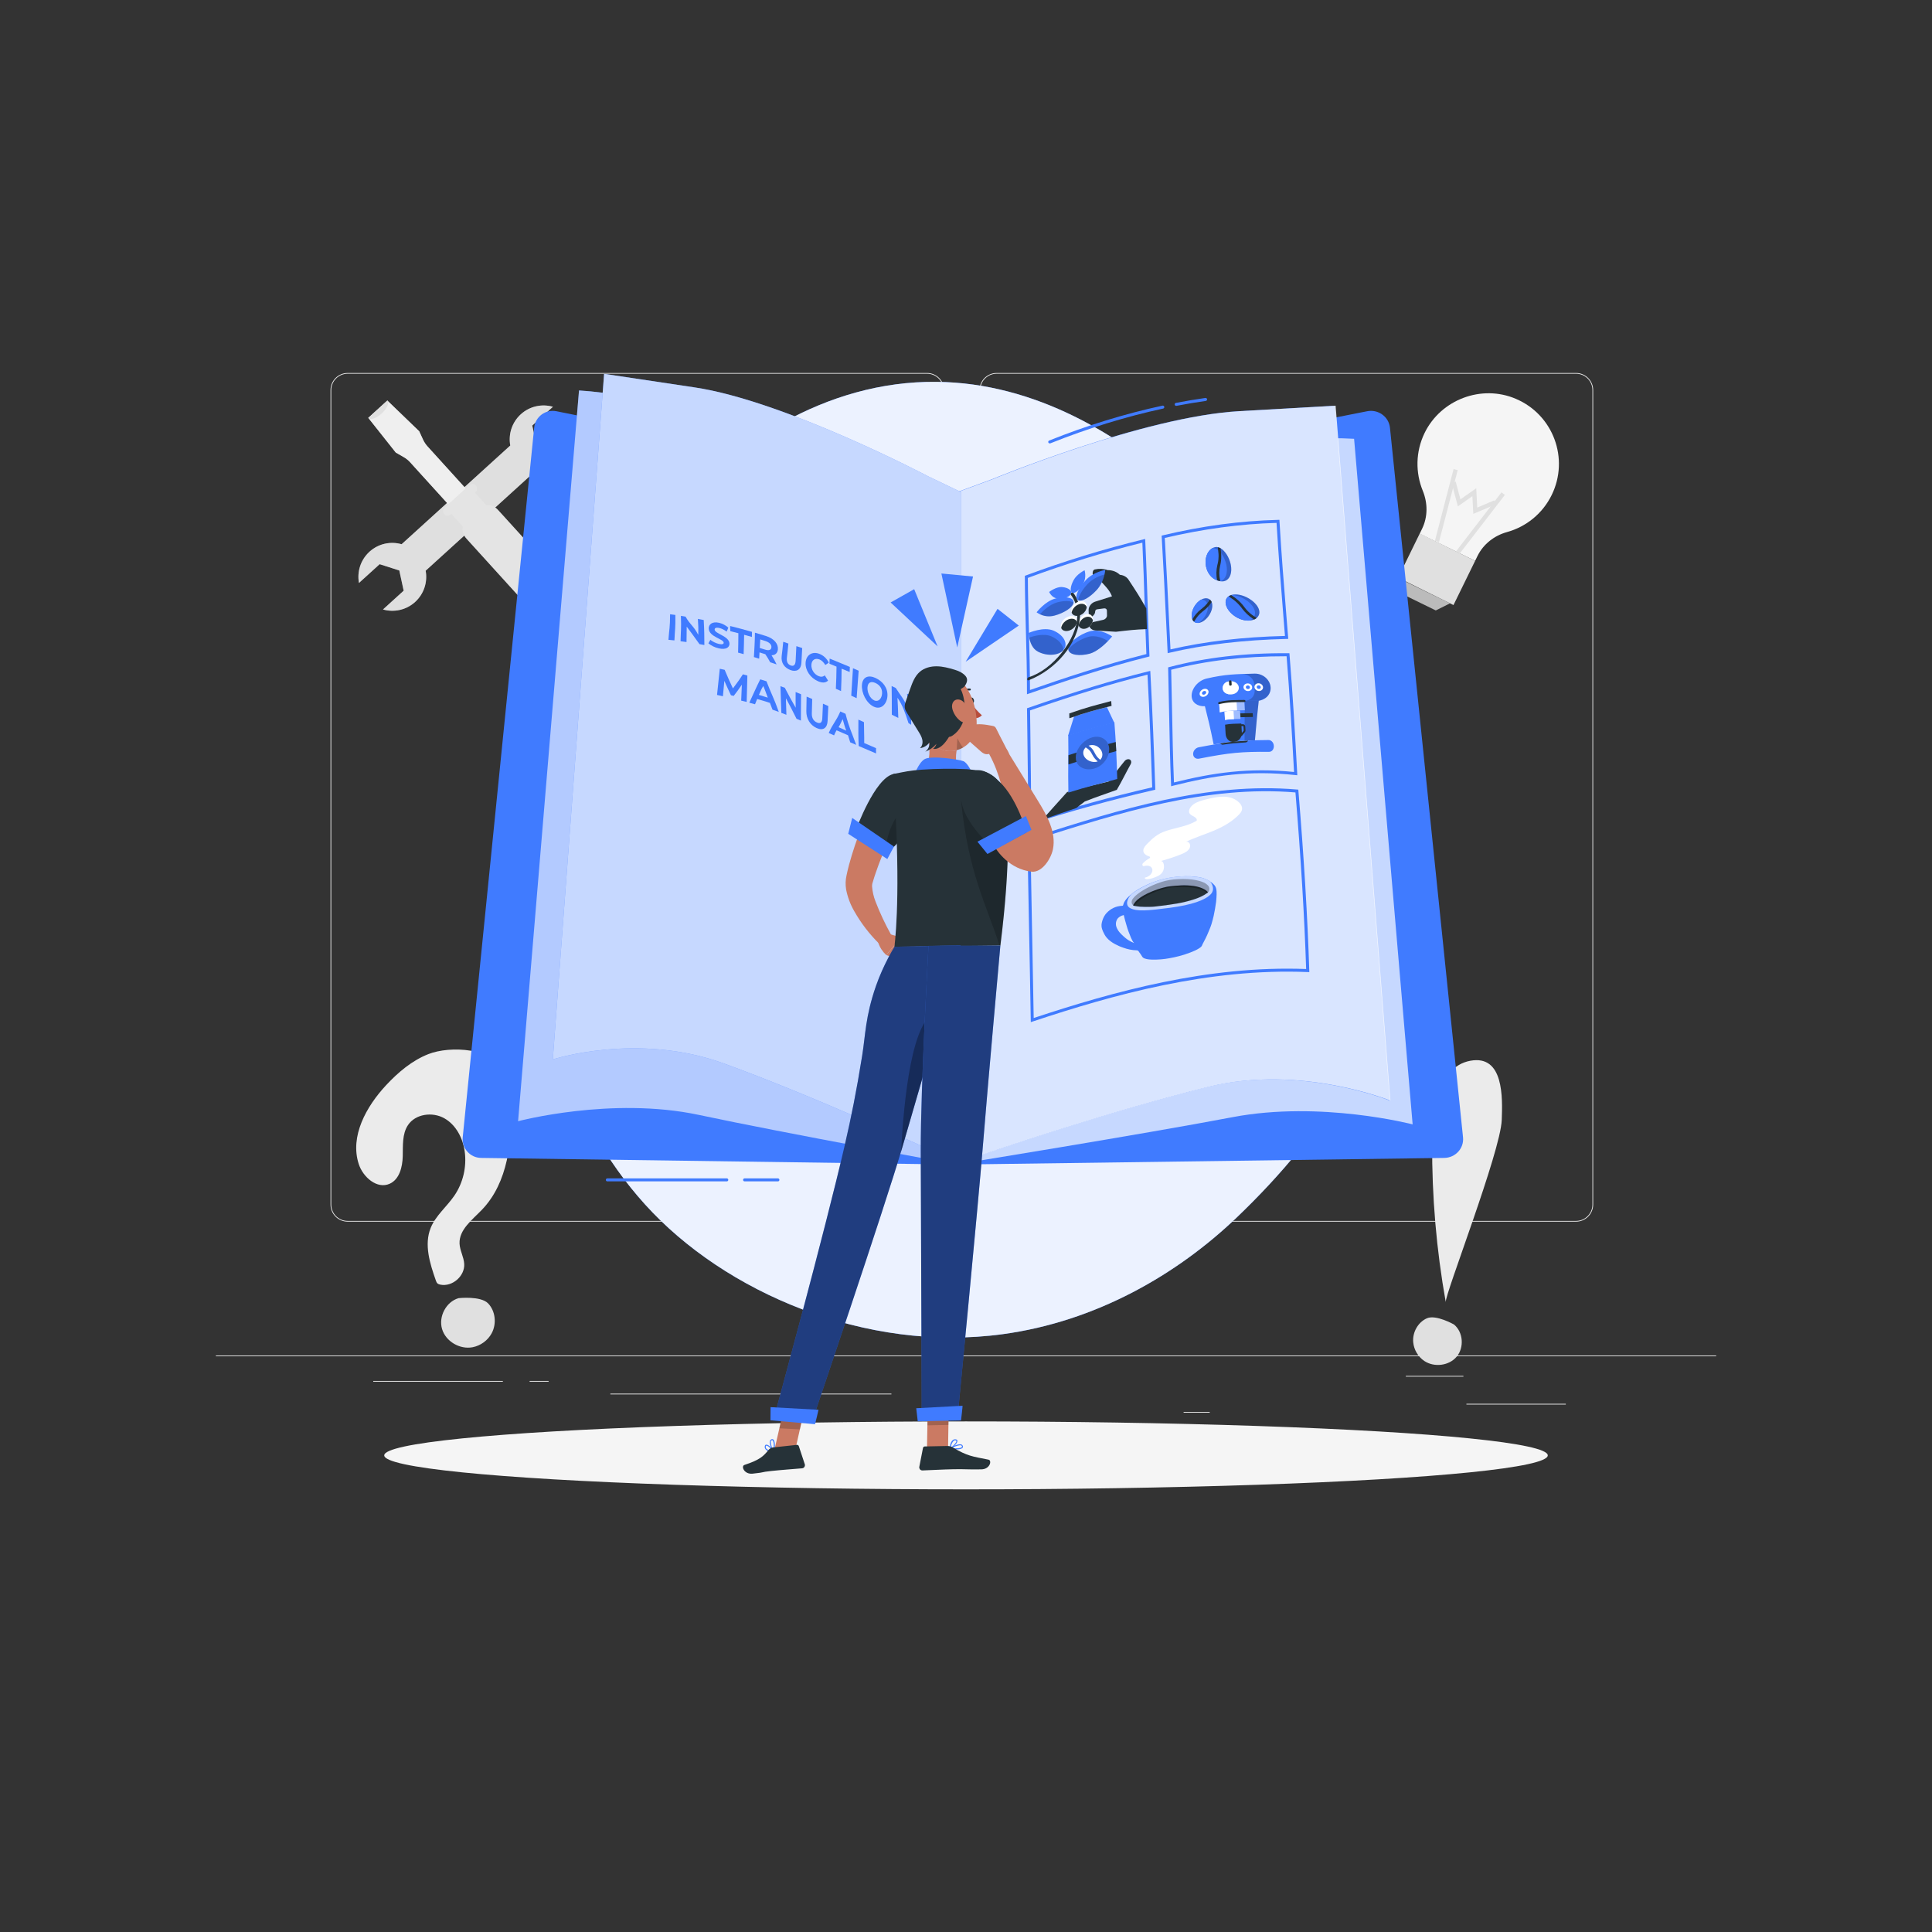 <?xml version="1.0" encoding="utf-8"?>
<!-- Generator: Adobe Illustrator 24.1.1, SVG Export Plug-In . SVG Version: 6.00 Build 0)  -->
<svg version="1.1" xmlns="http://www.w3.org/2000/svg" xmlns:xlink="http://www.w3.org/1999/xlink" x="0px" y="0px"
	 viewBox="0 0 500 500" style="enable-background:new 0 0 500 500;" xml:space="preserve">
<rect x="0" y="0" width="500" height="500" fill="#333333" stroke="none"/>
<style type="text/css">
	.st0{fill:#EBEBEB;}
	.st1{fill:#E0E0E0;}
	.st2{opacity:0.4;fill:#E0E0E0;}
	.st3{opacity:0.7;fill:#F5F5F5;}
	.st4{opacity:0.4;fill:#EBEBEB;}
	.st5{fill:#F5F5F5;}
	.st6{fill:#407BFF;}
	.st7{opacity:0.9;fill:#FFFFFF;}
	.st8{opacity:0.7;fill:#FFFFFF;}
	.st9{opacity:0.8;fill:#FFFFFF;}
	.st10{opacity:0.6;fill:#FFFFFF;}
	.st11{fill:#263238;}
	.st12{fill:#FFFFFF;}
	.st13{opacity:0.2;}
	.st14{opacity:0.5;}
	.st15{opacity:0.3;}
	.st16{fill:#CB7A63;}
	.st17{fill:#B74D3C;}
	.st18{opacity:0.2;enable-background:new    ;}
	.st19{opacity:0.3;enable-background:new    ;}
</style>
<g id="Background_Complete">
</g>
<g id="Background_Simple">
</g>
<g id="Shadow">
</g>
<g id="Instruction_Manual">
</g>
<g id="Graphics">
</g>
<g id="Character">
	<g>
		<rect x="379.51" y="363.3" class="st0" width="25.72" height="0.19"/>
		<rect x="306.32" y="365.4" class="st0" width="6.75" height="0.19"/>
		<rect x="363.83" y="356.08" class="st0" width="14.9" height="0.19"/>
		<rect x="96.6" y="357.39" class="st0" width="33.54" height="0.19"/>
		<rect x="137.06" y="357.39" class="st0" width="4.92" height="0.19"/>
		<rect x="157.96" y="360.67" class="st0" width="72.74" height="0.19"/>
		<path class="st0" d="M239.92,316.16H89.97c-2.44,0-4.43-1.99-4.43-4.43V100.96c0-2.44,1.99-4.43,4.43-4.43h149.95
			c2.44,0,4.43,1.99,4.43,4.43v210.77C244.35,314.18,242.36,316.16,239.92,316.16z M89.97,96.72c-2.34,0-4.24,1.9-4.24,4.24v210.77
			c0,2.34,1.9,4.24,4.24,4.24h149.95c2.34,0,4.24-1.9,4.24-4.24V100.96c0-2.34-1.9-4.24-4.24-4.24H89.97z"/>
		<path class="st0" d="M407.88,316.16H257.93c-2.44,0-4.43-1.99-4.43-4.43V100.96c0-2.44,1.99-4.43,4.43-4.43h149.95
			c2.44,0,4.43,1.99,4.43,4.43v210.77C412.31,314.18,410.32,316.16,407.88,316.16z M257.93,96.72c-2.34,0-4.24,1.9-4.24,4.24v210.77
			c0,2.34,1.9,4.24,4.24,4.24h149.95c2.34,0,4.24-1.9,4.24-4.24V100.96c0-2.34-1.9-4.24-4.24-4.24H257.93z"/>
		<rect x="55.87" y="350.8" class="st0" width="388.27" height="0.19"/>
		<g>
			<g>
				<path class="st0" d="M110.89,272.79c-4.26,1.67-7.84,4.71-10.96,8.05c-5.15,5.53-9.42,13.22-7.09,20.41
					c1.1,3.41,4.76,6.58,8.02,5.1c2.52-1.14,3.3-4.34,3.37-7.11c0.07-2.77-0.18-5.77,1.36-8.07c1.94-2.91,6.33-3.48,9.38-1.77
					c3.05,1.71,4.82,5.16,5.3,8.63c0.54,3.96-0.43,8.11-2.69,11.41c-1.95,2.86-4.83,5.14-6.12,8.35c-1.74,4.32-0.21,9.19,1.33,13.58
					c0.1,0.27,0.2,0.56,0.41,0.76c0.21,0.2,0.5,0.28,0.78,0.34c3.07,0.61,6.32-2.2,6.16-5.33c-0.09-1.82-1.13-3.49-1.21-5.3
					c-0.15-3.6,3.28-6.14,5.78-8.74c6.83-7.1,7.86-17.89,7.56-27.74c-0.08-2.74-0.26-5.57-1.48-8.03
					C127.74,271.15,116.52,270.59,110.89,272.79z"/>
				<g>
					<path class="st1" d="M118.68,335.96c-3.23,0.93-5.24,4.78-4.27,8c0.96,3.22,4.61,5.34,7.91,4.7c2.06-0.4,3.92-1.75,4.92-3.6
						c1.32-2.44,1.01-5.73-0.91-7.74C124.41,335.32,118.68,335.96,118.68,335.96z"/>
				</g>
			</g>
			<g>
				<g>
					<path class="st1" d="M103.34,147.64l-5.09-1.63l-5.35,4.86c-0.53-2.89,0.4-5.97,2.73-8.09c2.33-2.12,5.49-2.74,8.31-1.94
						l10.04-9.12l8.04-7.3l10.04-9.12c-0.53-2.89,0.4-5.97,2.73-8.09c2.33-2.12,5.49-2.74,8.31-1.94l-5.35,4.86l1.13,5.23l5.09,1.63
						l5.35-4.86c0.53,2.89-0.4,5.97-2.73,8.09c-2.33,2.12-5.49,2.74-8.31,1.94l-10.04,9.12l-8.04,7.3l-10.04,9.12
						c0.53,2.89-0.4,5.97-2.73,8.09c-2.33,2.12-5.49,2.74-8.31,1.94l5.35-4.86L103.34,147.64z"/>
					<path class="st2" d="M103.34,147.64l-5.09-1.63l-5.35,4.86c-0.53-2.89,0.4-5.97,2.73-8.09c2.33-2.12,5.49-2.74,8.31-1.94
						l10.04-9.12l8.04-7.3l10.04-9.12c-0.53-2.89,0.4-5.97,2.73-8.09c2.33-2.12,5.49-2.74,8.31-1.94l-5.35,4.86l1.13,5.23l5.09,1.63
						l5.35-4.86c0.53,2.89-0.4,5.97-2.73,8.09c-2.33,2.12-5.49,2.74-8.31,1.94l-10.04,9.12l-8.04,7.3l-10.04,9.12
						c0.53,2.89-0.4,5.97-2.73,8.09c-2.33,2.12-5.49,2.74-8.31,1.94l5.35-4.86L103.34,147.64z"/>
				</g>
				<g>
					<g>
						<path class="st1" d="M102.43,117.12l-7.11-8.97l4.93-4.48l8.24,7.94l0.98,2.14c0.3,0.66,0.7,1.26,1.19,1.8l9.89,10.9
							l-4.51,4.09l-9.89-10.9c-0.49-0.54-1.05-0.99-1.68-1.35L102.43,117.12z"/>
						<path class="st3" d="M102.43,117.12l-7.11-8.97l4.93-4.48l8.24,7.94l0.98,2.14c0.3,0.66,0.7,1.26,1.19,1.8l9.89,10.9
							l-4.51,4.09l-9.89-10.9c-0.49-0.54-1.05-0.99-1.68-1.35L102.43,117.12z"/>
					</g>
					<g>
						<path class="st1" d="M95.43,108.29l-0.11-0.14l4.93-4.48l0.13,0.13c0.34,0.68-0.32,2.05-1.6,3.21
							C97.5,108.18,96.07,108.7,95.43,108.29z"/>
					</g>
					<g>
						<path class="st1" d="M119.79,136.25l-2.97-3.27l-0.2,0.18c-0.47,0.43-1.21,0.39-1.64-0.08c-0.43-0.47-0.39-1.21,0.08-1.64
							l6.46-5.86c0.47-0.43,1.21-0.39,1.64,0.08c0.43,0.47,0.39,1.21-0.08,1.64l-0.2,0.18l2.97,3.27c1.08-0.13,2.12,0.21,3.07,1.26
							l17.14,18.88c2.04,2.25,0.85,4.63-1.4,6.67c-2.25,2.04-4.73,3-6.77,0.75l-17.14-18.88
							C119.8,138.38,119.56,137.3,119.79,136.25z"/>
						<path class="st4" d="M119.79,136.25l-2.97-3.27l-0.2,0.18c-0.47,0.43-1.21,0.39-1.64-0.08c-0.43-0.47-0.39-1.21,0.08-1.64
							l6.46-5.86c0.47-0.43,1.21-0.39,1.64,0.08c0.43,0.47,0.39,1.21-0.08,1.64l-0.2,0.18l2.97,3.27c1.08-0.13,2.12,0.21,3.07,1.26
							l17.14,18.88c2.04,2.25,0.85,4.63-1.4,6.67c-2.25,2.04-4.73,3-6.77,0.75l-17.14-18.88
							C119.8,138.38,119.56,137.3,119.79,136.25z"/>
					</g>
				</g>
			</g>
			<g>
				<polygon class="st3" points="363.52,154.04 371.58,157.98 375.26,156.15 362.71,150.01 				"/>
				<g>
					<g>
						<g>
							<path class="st5" d="M368.68,112.06c-2.36,4.87-2.37,10.29-0.47,14.94c1.31,3.2,1.33,6.77-0.19,9.88l-0.61,1.25l14.35,7.02
								l0.61-1.25c1.52-3.1,4.35-5.29,7.67-6.21c4.86-1.35,9.15-4.7,11.54-9.59c4.59-9.37,0.44-20.74-9.27-24.88
								C383.44,99.42,372.91,103.38,368.68,112.06z"/>
							<g>
								<g>
									
										<rect x="373.7" y="134.79" transform="matrix(0.61 -0.792 0.792 0.61 42.159 356.378)" class="st1" width="19.21" height="1.1"/>
								</g>
								<g>
									
										<rect x="364.6" y="130.34" transform="matrix(0.252 -0.968 0.968 0.252 153.301 460.071)" class="st1" width="19.21" height="1.1"/>
								</g>
								<g>
									<polygon class="st1" points="377.3,131.04 381.05,128.41 381.29,132.99 387.13,130.52 386.69,129.5 382.31,131.36 
										382.05,126.36 377.96,129.23 376.73,124.63 375.67,124.91 									"/>
								</g>
							</g>
							<polygon class="st1" points="367.44,138.05 361.84,149.49 376.16,156.59 381.76,145.15 							"/>
						</g>
					</g>
				</g>
			</g>
			<g>
				<path class="st0" d="M374.16,336.98c-2.42-13.55-3.6-27.32-3.52-41.08c0.04-6.95,0.96-19.74,9.89-21.38
					c8.69-1.59,8.33,9.59,8.12,15.32C388.34,298.15,373.84,335.23,374.16,336.98z"/>
				<g>
					<path class="st1" d="M376.28,342.77c2.4,1.96,2.7,5.94,0.72,8.32c-1.98,2.38-5.83,2.85-8.4,1.12c-1.6-1.08-2.68-2.9-2.86-4.83
						c-0.24-2.54,1.22-5.21,3.57-6.22C371.66,340.16,376.28,342.77,376.28,342.77z"/>
				</g>
			</g>
		</g>
		<g>
			<path class="st6" d="M306.82,127.81c-16.57-15.13-38.79-28.71-64.41-28.99c-28.96-0.31-53.79,16.53-69.53,35.35
				c-24.07,28.8-33.72,63.78-33.55,98.08c0.14,27.85,6.98,56.61,27.59,79.44c20.61,22.83,57.11,38.41,92.55,33.6
				c24.17-3.28,45.14-15.42,60.58-30.19c23.17-22.17,39.89-47.68,39.58-76.35c-0.28-25.92-8.17-51.76-22.75-75.09
				C328.83,150.8,318.75,138.7,306.82,127.81z"/>
			<path class="st7" d="M306.82,127.81c-16.57-15.13-38.79-28.71-64.41-28.99c-28.96-0.31-53.79,16.53-69.53,35.35
				c-24.07,28.8-33.72,63.78-33.55,98.08c0.14,27.85,6.98,56.61,27.59,79.44c20.61,22.83,57.11,38.41,92.55,33.6
				c24.17-3.28,45.14-15.42,60.58-30.19c23.17-22.17,39.89-47.68,39.58-76.35c-0.28-25.92-8.17-51.76-22.75-75.09
				C328.83,150.8,318.75,138.7,306.82,127.81z"/>
		</g>
		<ellipse id="_x3C_Path_x3E__359_" class="st5" cx="250" cy="376.65" rx="150.56" ry="8.79"/>
		<g>
			<g>
				<g>
					<g>
						<path class="st6" d="M247.66,127.38l106.15-20.95c2.87-0.57,5.61,1.41,5.91,4.26l18.91,183.65c0.29,2.82-1.95,5.29-4.86,5.33
							l-126.12,1.72L247.66,127.38z"/>
					</g>
					<g>
						<path class="st6" d="M247.29,127.88c0,0,71.87-16.2,103.15-14.32l15.15,177.43c0,0-23.79-6.21-46.59-1.87
							c-23.45,4.46-71.72,12.26-71.72,12.26L247.29,127.88z"/>
						<path class="st8" d="M247.29,127.88c0,0,71.87-16.2,103.15-14.32l15.15,177.43c0,0-23.79-6.21-46.59-1.87
							c-23.45,4.46-71.72,12.26-71.72,12.26L247.29,127.88z"/>
					</g>
					<g>
						<path class="st6" d="M256.77,124.01c0,0,39.09-16.19,63.83-17.6c24.92-1.42,24.92-1.42,24.92-1.42l14.17,179.85
							c0,0-23.21-9.43-47.01-3.59c-23.81,5.84-54.41,16-64.86,19.76l0-173.7L256.77,124.01z"/>
						<path class="st9" d="M256.91,124.01c0,0,39.09-16.19,63.83-17.6c24.92-1.42,24.92-1.42,24.92-1.42l14.17,179.85
							c0,0-23.21-9.43-47.01-3.59c-23.81,5.84-54.41,16-64.86,19.76l0-173.7L256.91,124.01z"/>
					</g>
					<g>
						<path class="st6" d="M247.82,127.38l-103.8-20.95c-2.81-0.57-5.49,1.41-5.78,4.26l-18.49,183.65
							c-0.28,2.82,1.91,5.29,4.75,5.33l123.32,1.72L247.82,127.38z"/>
					</g>
					<g>
						<path class="st6" d="M247.82,127.38c0,0-66.97-24.49-97.97-26.33l-15.77,189.12c0,0,24.21-6.44,46.75-1.64
							c22.53,4.8,67,12.86,67,12.86L247.82,127.38z"/>
						<path class="st10" d="M247.82,127.38c0,0-66.97-24.49-97.97-26.33l-15.77,189.12c0,0,24.21-6.44,46.75-1.64
							c22.53,4.8,67,12.86,67,12.86L247.82,127.38z"/>
					</g>
					<g>
						<path class="st6" d="M240.25,123.29c0,0-37.1-19.54-60.47-23.03c-23.44-3.51-23.44-3.51-23.44-3.51l-13.27,177.43
							c0,0,21.79-7.11,44.2,1.02c22.51,8.17,51.56,21.36,61.52,26.18l-0.01-174L240.25,123.29z"/>
						<path class="st8" d="M240.25,123.29c0,0-37.1-19.54-60.47-23.03c-23.44-3.51-23.44-3.51-23.44-3.51l-13.27,177.43
							c0,0,21.79-7.11,44.2,1.02c22.51,8.17,51.56,21.36,61.52,26.18l-0.01-174L240.25,123.29z"/>
					</g>
					<g>
						<g>
							<g>
								<g>
									<path class="st6" d="M265.78,179.67l0-0.55c0.01-5.26-0.14-10.61-0.28-15.79c-0.12-4.6-0.25-9.36-0.27-14.04l0-0.27
										l0.25-0.09c9.9-3.69,20.14-6.83,30.43-9.34l0.46-0.11l0.02,0.47c0.28,5.66,0.46,11.42,0.64,16.99
										c0.13,4.14,0.26,8.42,0.44,12.63l0.01,0.32l-0.31,0.08c-11.33,2.85-21.97,6.42-30.88,9.53L265.78,179.67z M266.01,149.56
										c0.02,4.59,0.15,9.25,0.27,13.75c0.13,5,0.27,10.17,0.28,15.26c8.74-3.05,19.09-6.5,30.12-9.3
										c-0.17-4.11-0.3-8.29-0.43-12.33c-0.17-5.41-0.35-11-0.61-16.5C285.62,142.91,275.65,145.98,266.01,149.56z"/>
								</g>
								<g>
									<path class="st11" d="M283.39,155.72c-0.98,0.32-1.69,1.3-1.66,2.2c0.03,0.88,0.04,1.31,0.07,2.19c0,0,1.07-0.55,1.43-1.18
										c0.16-0.27,0.2-0.53,0.21-0.74c0.01-0.23,0.22-0.47,0.47-0.5c0.7-0.09,1.06-0.14,1.8-0.24c0.43-0.06,0.75,0.18,0.76,0.57
										c0.01,0.51,0.01,0.77,0.02,1.28c0.01,0.48-0.45,0.99-0.98,1.11c-1.62,0.35-2.35,0.51-3.77,0.83l0,0
										c0.03,1.06,0.67,1.84,1.71,1.92c1.97,0.15,3.1,0.2,5.35,0.34c3.27-0.38,5.05-0.59,8.02-0.69c-0.07-2.17-0.1-3.23-0.16-5.34
										c-1.71-3.06-2.62-4.44-4.47-7.25c-0.46-0.83-1.3-1.36-2.38-1.47l0,0l0,0c-0.76-0.75-1.83-1.17-3.05-1.21
										c-0.04,0-0.07,0-0.11,0l0,0c-1.01-0.36-2.17-0.42-3.31-0.17l0,0c-0.22,0.05-0.42,0.25-0.49,0.48
										c-0.13,0.44-0.19,1.12,0.55,1.39c0.73,0.26,2.12,1.84,3.04,2.9c0.56,0.65,1.02,1.38,1.34,2.19l0,0
										C285.94,154.9,285.03,155.19,283.39,155.72z"/>
									<g>
										<g id="XMLID_530_">
											<path id="XMLID_531_" class="st11" d="M278.65,156.2c-0.16,0.05-0.31,0-0.36-0.13c-0.28-0.78-0.68-1.51-1.18-2.17
												c-0.1-0.13-0.04-0.36,0.14-0.5c0.18-0.14,0.4-0.15,0.5-0.01c0.53,0.71,0.94,1.48,1.24,2.31
												c0.06,0.16-0.05,0.37-0.24,0.47C278.71,156.18,278.68,156.19,278.65,156.2z"/>
										</g>
										<g id="XMLID_475_">
											<g id="XMLID_480_">
												<g id="XMLID_505_">
													<g id="XMLID_511_">
														<g id="XMLID_518_">
															<path id="XMLID_519_" class="st12" d="M278.71,160.93c-0.07,0.61-0.44,1.27-1.06,1.76c-1,0.79-2.3,0.85-2.86,0.12
																c-0.07-0.09-0.12-0.18-0.16-0.28c-0.3-0.74,0.11-1.8,1.02-2.5c0.6-0.46,1.28-0.67,1.85-0.61
																c0.41,0.04,0.76,0.21,0.98,0.52c0.04,0.05,0.07,0.1,0.1,0.16C278.69,160.34,278.74,160.63,278.71,160.93z"/>
														</g>
														<g id="XMLID_516_">
															<path id="XMLID_517_" class="st11" d="M278.71,160.93c-0.06,0.61-0.44,1.27-1.06,1.76c-1,0.79-2.3,0.85-2.86,0.12
																c-0.07-0.09-0.12-0.18-0.16-0.28c0.07-0.62,0.46-1.29,1.1-1.79c1.03-0.8,2.29-0.83,2.82-0.09
																C278.62,160.74,278.67,160.83,278.71,160.93z"/>
														</g>
														<g id="XMLID_514_">
															<path id="XMLID_515_" class="st12" d="M282.84,160.51c-0.07,0.61-0.42,1.26-0.97,1.71
																c-0.88,0.72-2.05,0.71-2.57-0.04c-0.06-0.09-0.11-0.19-0.15-0.29c-0.22-0.58-0.03-1.33,0.45-1.95
																c0.14-0.18,0.31-0.35,0.5-0.5c0.23-0.18,0.47-0.31,0.7-0.4c0.76-0.29,1.47-0.13,1.83,0.46
																C282.82,159.79,282.88,160.14,282.84,160.51z"/>
														</g>
														<g id="XMLID_512_">
															<path id="XMLID_513_" class="st11" d="M282.84,160.51c-0.07,0.61-0.42,1.26-0.97,1.71
																c-0.88,0.72-2.05,0.71-2.57-0.04c-0.06-0.09-0.11-0.19-0.15-0.29c0.06-0.61,0.44-1.27,1.03-1.74
																c0.95-0.75,2.05-0.71,2.52,0.06C282.76,160.31,282.81,160.41,282.84,160.51z"/>
														</g>
													</g>
													<g id="XMLID_509_">
														<path id="XMLID_510_" class="st12" d="M281.26,157.12c-0.07,0.65-0.48,1.34-1.15,1.81c-0.99,0.69-2.21,0.63-2.68-0.16
															c-0.03-0.06-0.06-0.12-0.09-0.18c-0.31-0.79,0.17-1.9,1.13-2.56c1.04-0.71,2.21-0.61,2.64,0.2
															C281.25,156.49,281.3,156.8,281.26,157.12z"/>
													</g>
													<g id="XMLID_506_">
														<g id="XMLID_507_">
															<path id="XMLID_508_" class="st11" d="M280.11,158.92c-0.99,0.69-2.21,0.63-2.68-0.16
																c-0.03-0.06-0.06-0.12-0.09-0.18c0.07-0.66,0.52-1.37,1.21-1.85c1.03-0.71,2.2-0.61,2.62,0.2
																c0.03,0.06,0.06,0.12,0.08,0.18C281.19,157.77,280.78,158.46,280.11,158.92z"/>
														</g>
													</g>
												</g>
												<g id="XMLID_500_">
													<g id="XMLID_503_">
														<path id="XMLID_504_" class="st6" d="M277.85,155.85c0,0.03,0,0.06-0.01,0.09c-0.14,1.17-2.27,2.63-4.89,3.36
															c-1.63,0.45-3.01,0.06-3.84-0.33c-0.54-0.26-0.84-0.51-0.84-0.51s2.17-2.85,4.83-3.55c0.38-0.1,0.75-0.18,1.1-0.23
															c0.38-0.06,0.74-0.09,1.08-0.1C276.84,154.55,277.87,155.02,277.85,155.85z"/>
													</g>
													<g id="XMLID_501_" class="st13">
														<path id="XMLID_502_" d="M272.96,159.31c-1.63,0.45-3.01,0.06-3.84-0.33c0.74-0.82,2.48-2.55,4.48-3.09
															c1.87-0.5,3.48-0.43,4.24,0.06C277.7,157.12,275.57,158.58,272.96,159.31z"/>
													</g>
												</g>
												<g id="XMLID_495_">
													<g id="XMLID_498_">
														<path id="XMLID_499_" class="st6" d="M286.04,147.5c0,0-0.03,0.47-0.19,1.16c-0.25,1.11-0.85,2.78-2.07,4.08
															c-1.85,1.98-3.79,3.02-4.73,2.61c-0.07-0.03-0.13-0.07-0.18-0.11c-0.57-0.47-0.29-1.7,0.61-3.14
															c0.23-0.37,0.5-0.75,0.8-1.13c0.22-0.28,0.46-0.55,0.71-0.83C282.99,147.99,286.04,147.5,286.04,147.5z"/>
													</g>
													<g id="XMLID_496_" class="st13">
														<path id="XMLID_497_" d="M285.85,148.66c-0.25,1.11-0.85,2.78-2.07,4.08c-1.85,1.98-3.79,3.02-4.73,2.61
															c0.05-1.01,0.95-2.63,2.39-4.18C282.87,149.64,284.8,148.93,285.85,148.66z"/>
													</g>
												</g>
												<g id="XMLID_490_">
													<g id="XMLID_493_">
														<path id="XMLID_494_" class="st6" d="M277.19,153.66c-0.3,0.8-1.83,1.36-3.4,1.26c-1.57-0.11-2.27-1.72-2.27-1.72
															s1.82-1.42,3.39-1.27C276.48,152.08,277.5,152.86,277.19,153.66z"/>
													</g>
													<g id="XMLID_491_">
														<path id="XMLID_492_" class="st6" d="M277.57,153.44c0.72,0.19,1.97-0.89,2.82-2.48c0.85-1.59,0.3-3.38,0.3-3.38
															s-1.99,0.95-2.86,2.59C276.97,151.8,276.85,153.24,277.57,153.44z"/>
													</g>
												</g>
												<g id="XMLID_481_">
													<g id="XMLID_488_">
														<path id="XMLID_489_" class="st6" d="M287.82,164.7c0,0-0.41,0.51-1.08,1.21c-1.11,1.15-3.02,2.79-4.68,3.25
															c-2.57,0.7-5.39,0.41-5.58-1.06c-0.01-0.05-0.01-0.1-0.01-0.15c-0.02-1.59,2.81-3.79,5.6-4.57
															C284.86,162.59,287.82,164.7,287.82,164.7z"/>
													</g>
													<g id="XMLID_484_" class="st13">
														<path id="XMLID_485_" d="M286.74,165.91c-1.11,1.15-3.02,2.79-4.68,3.25c-2.57,0.7-5.39,0.41-5.58-1.06
															c0.96-1.31,3.06-2.68,5.12-3.27C283.72,164.22,285.81,165.31,286.74,165.91z"/>
													</g>
													<g id="XMLID_486_">
														<path id="XMLID_487_" class="st6" d="M275.35,168.06c-0.04,0.06-0.09,0.12-0.14,0.18c-1.21,1.42-4.16,1.64-6.54,0.43
															c-1.55-0.78-2.09-2.51-2.31-3.67c-0.13-0.7-0.14-1.2-0.14-1.2s3.84-1.71,6.44-0.59
															C275.24,164.33,276.46,166.49,275.35,168.06z"/>
													</g>
													<g id="XMLID_482_" class="st13">
														<path id="XMLID_483_" d="M275.21,168.24c-1.21,1.42-4.16,1.64-6.54,0.43c-1.55-0.78-2.09-2.51-2.31-3.67
															c1.17-0.41,3.82-1.15,5.74-0.31C273.99,165.52,275.16,166.9,275.21,168.24z"/>
													</g>
												</g>
											</g>
											<g id="XMLID_476_">
												<g id="XMLID_477_">
													<g id="XMLID_478_">
														<path id="XMLID_479_" class="st11" d="M266.19,176.06c-0.19,0.06-0.34-0.07-0.34-0.29c0-0.21,0.15-0.43,0.33-0.49
															c6.3-1.93,12.52-9.84,12.63-15.88c0-0.18,0.17-0.37,0.36-0.42c0.2-0.05,0.35,0.06,0.35,0.23
															C279.18,166.61,273.13,173.39,266.19,176.06z"/>
													</g>
												</g>
											</g>
										</g>
									</g>
								</g>
							</g>
							<g>
								<g>
									<path class="st6" d="M266.13,213.43l0-0.53c-0.05-7.85-0.16-15.83-0.26-23.55l-0.08-6.05l0.26-0.09
										c12.11-4.2,21.72-7.13,31.18-9.47l0.46-0.11l0.03,0.47c0.57,10.41,0.96,20.99,1.26,29.96l0.01,0.32l-0.31,0.07
										c-10.83,2.49-21.31,5.38-32.04,8.83L266.13,213.43z M266.58,183.85l0.07,5.49c0.1,7.55,0.2,15.35,0.25,23.03
										c10.47-3.35,20.71-6.17,31.29-8.61c-0.3-8.77-0.67-19.03-1.22-29.16C287.75,176.9,278.34,179.77,266.58,183.85z"/>
								</g>
								<path class="st11" d="M269.74,212.16c2.38-2.69,3.69-4.14,6.43-7.18c4.48-1.31,6.58-1.72,10.76-2.73
									c1.61-2.07,2.46-3.26,4.1-5.27c0.18-0.22,0.43-0.39,0.69-0.46l0,0c0.81-0.23,1.31,0.48,0.89,1.26
									c-1.41,2.55-2.15,4.17-3.58,6.63c-3.39,1.24-4.8,1.65-8.28,3.01c-0.89,0.68-1.33,1.03-2.22,1.71
									C274.86,210.34,272.97,211.04,269.74,212.16z"/>
								<g>
									<g id="XMLID_457_">
										<g id="XMLID_464_">
											<g id="XMLID_472_">
												<g id="XMLID_473_">
													<g id="XMLID_474_">
														<path class="st6" d="M288.4,186.89c0.41,5.38,0.55,8.11,0.74,14.71c-5.07,1.41-7.35,1.85-12.64,3.52
															c-0.14-6.36,0.07-9.48-0.04-14.83C281.56,188.56,283.39,188.2,288.4,186.89z"/>
													</g>
												</g>
											</g>
											<g id="XMLID_471_">
												<path class="st11" d="M278.41,196.05c0,0.4,0.08,0.78,0.2,1.12c-0.83,0.26-1.25,0.39-2.08,0.66c0-0.98,0-1.46-0.01-2.39
													c0.83-0.27,1.25-0.41,2.08-0.67C278.48,195.19,278.41,195.62,278.41,196.05z"/>
											</g>
											<g id="XMLID_470_">
												<path class="st11" d="M288.75,192.03c0.06,0.93,0.08,1.4,0.13,2.36c-0.79,0.22-1.18,0.32-1.95,0.53
													c0.1-0.4,0.14-0.81,0.12-1.21c-0.02-0.43-0.12-0.81-0.27-1.15C287.56,192.35,287.96,192.24,288.75,192.03z"/>
											</g>
											<path class="st13" d="M287.06,193.7c0.02,0.4-0.02,0.81-0.12,1.21c-0.44,1.82-1.84,3.51-3.88,4.03
												c-2.04,0.53-3.88-0.25-4.45-1.77c-0.13-0.34-0.2-0.71-0.2-1.12c0-0.43,0.07-0.86,0.2-1.29c0.56-1.78,2.26-3.45,4.12-3.95
												c1.86-0.5,3.41,0.29,4.06,1.73C286.94,192.89,287.04,193.27,287.06,193.7z"/>
											<g id="XMLID_465_">
												<g id="XMLID_466_">
													<g id="XMLID_467_">
														<g id="XMLID_468_">
															<g id="XMLID_469_">
																<path class="st12" d="M280.77,193.65c0.07-0.09,0.14-0.16,0.22-0.24c0.02,0.03,0.04,0.05,0.07,0.07
																	c0.01,0.01,0.02,0.01,0.03,0.02c0.63,0.36,1.12,0.88,1.45,1.54c0.04,0.08,0.06,0.12,0.1,0.19
																	c0.35,0.71,0.85,1.32,1.45,1.82c-0.71,0.28-1.75,0.17-2.58-0.35C280.3,195.95,279.98,194.6,280.77,193.65z"/>
																<path class="st12" d="M284.92,196.43c-0.07,0.09-0.14,0.17-0.22,0.24c-0.01-0.06-0.04-0.11-0.09-0.15
																	c-0.58-0.44-0.99-1.03-1.31-1.69c-0.04-0.08-0.06-0.12-0.1-0.19c-0.34-0.69-0.83-1.25-1.48-1.65
																	c0.79-0.31,1.73-0.21,2.47,0.33C285.28,194.1,285.64,195.48,284.92,196.43z"/>
															</g>
														</g>
													</g>
												</g>
											</g>
										</g>
										<g id="XMLID_458_">
											<g id="XMLID_459_">
												<g id="XMLID_460_">
													<g id="XMLID_461_">
														<g id="XMLID_462_">
															<path id="XMLID_463_" class="st6" d="M288.31,186.91c-0.74-1.56-1.12-2.33-1.85-3.91c-3.61,0.96-4.86,1.22-8.5,2.46
																c-0.59,1.94-0.89,2.89-1.51,4.83c0,0,0,0,0,0.01c-0.02,0.05-0.03,0.08-0.04,0.13c5.11-1.73,6.95-2.09,11.95-3.4
																C288.34,186.98,288.33,186.96,288.31,186.91z"/>
														</g>
													</g>
												</g>
											</g>
										</g>
									</g>
									<g id="XMLID_455_">
										<path id="XMLID_456_" class="st11" d="M287.67,182.68c-4.68,1.24-6.25,1.57-10.92,3.2c-0.01-0.5-0.02-0.74-0.02-1.24
											c4.65-1.63,6.17-1.96,10.85-3.21C287.62,181.93,287.63,182.19,287.67,182.68z"/>
									</g>
								</g>
							</g>
							<g>
								<path class="st6" d="M302.19,169.04l-0.02-0.46c-0.12-2.47-0.24-4.93-0.36-7.4c-0.35-7.29-0.72-14.82-1.16-22.23l-0.02-0.33
									l0.32-0.08c10.13-2.42,20.15-3.76,29.79-4l0.37-0.01l0.02,0.37c0.48,8.22,1.15,16.56,1.8,24.62l0.47,5.82l-0.41,0.01
									c-11.1,0.26-21.3,1.46-30.34,3.58L302.19,169.04z M301.44,139.22c0.43,7.31,0.79,14.73,1.14,21.91
									c0.11,2.31,0.22,4.62,0.34,6.93c8.98-2.07,18.68-3.21,29.63-3.48l-0.4-5c-0.64-7.94-1.3-16.15-1.78-24.26
									C321.01,135.59,311.27,136.9,301.44,139.22z"/>
							</g>
							<g id="XMLID_412_">
								<g>
									<g id="XMLID_450_">
										<g id="XMLID_451_">
											<g id="XMLID_452_">
												<g id="XMLID_453_">
													<path id="XMLID_454_" class="st6" d="M313.08,158.97c-0.75,1.27-1.89,2.14-2.89,2.24c-0.32,0.03-0.62-0.01-0.89-0.14
														c-1.1-0.55-1.19-2.39-0.22-4.07c0.47-0.8,1.09-1.42,1.73-1.79c0.7-0.4,1.44-0.5,2.02-0.21
														C313.95,155.55,314.06,157.29,313.08,158.97z"/>
												</g>
											</g>
										</g>
									</g>
									<g id="XMLID_446_" class="st13">
										<g id="XMLID_447_">
											<g id="XMLID_448_">
												<g id="XMLID_449_">
													<path d="M313.08,158.98c-0.74,1.27-1.9,2.14-2.89,2.24c-0.32,0.03-0.63-0.01-0.89-0.14c-0.12-0.06-0.23-0.13-0.32-0.22
														c-0.01-0.01-0.04-0.03-0.05-0.05c-0.04-0.05-0.09-0.09-0.13-0.15c-0.01-0.01-0.01-0.01-0.01-0.01
														c-0.08-0.1-0.15-0.22-0.2-0.34c0,0,0,0,0-0.01c-0.02-0.06-0.05-0.11-0.07-0.17c-0.02-0.06-0.04-0.12-0.05-0.18
														c-0.02-0.05-0.03-0.11-0.03-0.17c-0.01-0.08-0.03-0.16-0.03-0.25c-0.03-0.38,0.01-0.8,0.13-1.23
														c0.08-0.32,0.21-0.65,0.36-0.97c0.05-0.11,0.11-0.22,0.18-0.33c0.46-0.8,1.09-1.42,1.73-1.79
														c0.7-0.4,1.45-0.5,2.02-0.22c0.12,0.06,0.23,0.13,0.32,0.21c0.19,0.16,0.33,0.36,0.43,0.6
														C313.92,156.62,313.76,157.82,313.08,158.98z"/>
												</g>
											</g>
										</g>
									</g>
									<g id="XMLID_443_">
										<g id="XMLID_444_">
											<g id="XMLID_445_">
												<path class="st6" d="M312.61,157.06c0,0.68-0.2,1.5-0.66,2.29c-0.47,0.81-1.1,1.47-1.76,1.87
													c-0.32,0.03-0.63-0.01-0.89-0.14c-0.12-0.06-0.23-0.13-0.32-0.22c-0.01-0.01-0.04-0.03-0.05-0.05
													c-0.04-0.05-0.09-0.09-0.13-0.15c-0.01-0.01-0.01-0.01-0.01-0.01c-0.08-0.1-0.15-0.22-0.2-0.34c0,0,0,0,0-0.01
													c-0.02-0.06-0.05-0.11-0.07-0.17c-0.02-0.06-0.04-0.12-0.05-0.18c-0.02-0.05-0.03-0.11-0.03-0.17
													c-0.01-0.08-0.03-0.16-0.03-0.25c-0.03-0.38,0.02-0.8,0.13-1.23c0.08-0.31,0.21-0.65,0.36-0.97
													c0.05-0.11,0.11-0.22,0.18-0.33c0.46-0.8,1.08-1.42,1.73-1.79c0.32-0.04,0.62,0.01,0.89,0.14
													c0.34,0.17,0.59,0.47,0.74,0.83C312.54,156.44,312.6,156.73,312.61,157.06z"/>
											</g>
										</g>
									</g>
									<g id="XMLID_440_">
										<g id="XMLID_441_">
											<g id="XMLID_442_">
												<path class="st11" d="M313.58,155.81c-0.29,0.44-0.62,0.86-0.98,1.24c-0.35,0.37-0.74,0.73-1.16,1.05
													c-0.1,0.08-0.14,0.11-0.24,0.19c-0.82,0.64-1.5,1.44-2.02,2.36c-0.05,0.09-0.13,0.15-0.21,0.19
													c-0.01-0.01-0.04-0.03-0.05-0.05c-0.04-0.05-0.09-0.09-0.13-0.15c-0.01-0.01-0.01-0.01-0.01-0.01
													c-0.08-0.1-0.15-0.22-0.2-0.34c0,0,0,0,0-0.01c0.58-1.01,1.31-1.87,2.2-2.56c0.1-0.08,0.14-0.11,0.24-0.19
													c0.53-0.41,0.99-0.86,1.4-1.36c0.23-0.28,0.43-0.57,0.62-0.88c0.02-0.04,0.05-0.07,0.09-0.1
													C313.34,155.37,313.48,155.57,313.58,155.81z"/>
											</g>
										</g>
									</g>
								</g>
								<g>
									<g id="XMLID_437_">
										<g id="XMLID_438_">
											<g id="XMLID_439_">
												<path class="st6" d="M316.4,150.46c-0.17,0.01-0.33,0-0.49-0.03c-0.05-0.01-0.1-0.02-0.14-0.03
													c-0.25-0.05-0.51-0.14-0.76-0.21c-1.32-0.41-2.46-1.7-2.86-3.45c-0.47-2.05,0.23-4.1,1.64-4.89
													c0.22-0.12,0.47-0.21,0.72-0.26c0.28-0.06,0.51-0.03,0.75,0.04c0.21,0.05,0.42,0.14,0.62,0.26
													c1.14,0.65,2.19,2.26,2.61,4.07C319.03,148.45,318.14,150.38,316.4,150.46z"/>
											</g>
										</g>
									</g>
									<g id="XMLID_434_" class="st13">
										<g id="XMLID_435_">
											<g id="XMLID_436_">
												<path d="M316.4,150.46c-0.17,0.01-0.33,0-0.49-0.03c-0.05-0.01-0.1-0.02-0.14-0.03c-0.25-0.05-0.51-0.14-0.76-0.21
													c-1.32-0.41-2.46-1.7-2.86-3.45c-0.47-2.05,0.23-4.1,1.64-4.89c0.22-0.12,0.47-0.21,0.72-0.26
													c0.28-0.06,0.51-0.03,0.75,0.04c0.21,0.05,0.42,0.14,0.62,0.26c1.14,0.65,2.19,2.26,2.61,4.07
													C319.03,148.45,318.14,150.38,316.4,150.46z"/>
											</g>
										</g>
									</g>
									<g id="XMLID_431_">
										<g id="XMLID_432_">
											<g id="XMLID_433_">
												<path class="st6" d="M315.9,150.43c-0.05-0.01-0.1-0.02-0.14-0.03c-0.25-0.05-0.51-0.14-0.76-0.21
													c-1.32-0.41-2.46-1.7-2.86-3.45c-0.47-2.05,0.2-4.11,1.64-4.89c0.53-0.01,1.05,0.16,1.47,0.5
													c0.27,0.22,0.54,0.5,0.78,0.81c0.59,0.77,1.08,1.81,1.33,2.91C317.84,148.22,317.23,149.95,315.9,150.43z"/>
											</g>
										</g>
									</g>
									<g id="XMLID_428_">
										<g id="XMLID_429_">
											<g id="XMLID_430_">
												<path class="st11" d="M316.02,143.16c0,0,0,0.06,0.01,0.18c0.01,0.1,0.01,0.15,0.02,0.25c0,0.01,0,0.03,0,0.03
													c0,0,0,0,0,0.01c0.02,0.47,0.01,1.22-0.11,1.93c-0.01,0.09-0.03,0.18-0.05,0.27c0,0.03-0.02,0.06-0.02,0.08
													c-0.01,0.07-0.02,0.14-0.04,0.21c-0.03,0.14-0.05,0.21-0.08,0.36c-0.28,1.22-0.28,2.47,0.02,3.75
													c0.01,0.06,0.01,0.12-0.01,0.17c-0.25-0.05-0.51-0.14-0.76-0.21c-0.3-1.3-0.25-2.68,0.05-3.96
													c0.04-0.14,0.05-0.21,0.09-0.36c0.03-0.1,0.05-0.2,0.06-0.3c0-0.01,0-0.01,0-0.01c0.02-0.08,0.04-0.16,0.05-0.23
													c0.03-0.18,0.05-0.37,0.07-0.54c0.06-0.61,0.05-1.15,0.04-1.23c0-0.01,0-0.01,0-0.01c0-0.07-0.01-0.11-0.01-0.19
													c-0.02-0.33-0.05-0.67-0.1-1c-0.01-0.14-0.04-0.29-0.06-0.43c-0.02-0.11,0.01-0.22,0.06-0.29
													c0.21,0.05,0.42,0.14,0.62,0.26C315.94,142.31,315.99,142.73,316.02,143.16C316.02,143.16,316.02,143.16,316.02,143.16z
													"/>
											</g>
										</g>
									</g>
								</g>
								<g>
									<g>
										<g id="XMLID_423_">
											<g id="XMLID_424_">
												<g id="XMLID_425_">
													<g id="XMLID_426_">
														<path id="XMLID_427_" class="st6" d="M325.6,159.51c-0.44,0.65-1.25,1.03-2.22,1.09c-1.04,0.07-2.26-0.21-3.43-0.9
															c-2.26-1.33-3.37-3.64-2.42-4.95c0.27-0.37,0.66-0.62,1.14-0.77c1.21-0.37,2.96-0.03,4.56,0.91
															C325.44,156.22,326.51,158.18,325.6,159.51z"/>
													</g>
												</g>
											</g>
										</g>
										<g id="XMLID_419_" class="st13">
											<g id="XMLID_420_">
												<g id="XMLID_421_">
													<g id="XMLID_422_">
														<path d="M325.59,159.51c-0.11,0.16-0.24,0.31-0.4,0.43c-0.17,0.14-0.38,0.27-0.61,0.37
															c-0.35,0.16-0.76,0.26-1.21,0.29c-1.04,0.08-2.26-0.21-3.43-0.9c-2.26-1.33-3.37-3.66-2.43-4.95
															c0.14-0.2,0.32-0.35,0.52-0.48c0.18-0.11,0.37-0.21,0.59-0.27c0.01-0.01,0.02-0.01,0.03-0.01
															c1.21-0.37,2.96-0.03,4.56,0.91C325.44,156.22,326.51,158.18,325.59,159.51z"/>
													</g>
												</g>
											</g>
										</g>
										<g id="XMLID_415_">
											<g id="XMLID_416_">
												<g id="XMLID_417_">
													<path id="XMLID_418_" class="st6" d="M324.48,159.73c-0.25,0.39-0.63,0.68-1.1,0.88c-1.04,0.07-2.26-0.21-3.43-0.9
														c-2.26-1.33-3.37-3.64-2.42-4.95c0.27-0.37,0.66-0.62,1.14-0.77c1.06,0.01,2.29,0.38,3.44,1.06
														C324.32,156.37,325.38,158.36,324.48,159.73z"/>
												</g>
											</g>
										</g>
										<g id="XMLID_414_">
											<path class="st12" d="M320.08,155.06c-0.09-0.07-0.16-0.13-0.23-0.19c0.06,0.04,0.12,0.09,0.17,0.14
												C320.05,155.02,320.06,155.04,320.08,155.06z"/>
										</g>
										<g id="XMLID_413_">
											<path class="st11" d="M325.2,159.95c-0.18,0.14-0.38,0.27-0.61,0.37c-0.13-0.08-0.27-0.16-0.39-0.24
												c-1.05-0.69-1.95-1.54-2.7-2.53c-0.09-0.12-0.14-0.19-0.23-0.31c-0.05-0.07-0.11-0.14-0.17-0.21
												c-0.73-0.89-1.43-1.47-1.52-1.54c-0.01-0.01-0.01-0.01-0.01-0.01s0,0-0.42-0.33c-0.29-0.22-0.6-0.43-0.92-0.63
												c-0.09-0.06-0.16-0.14-0.18-0.24c0.24-0.11,0.36-0.16,0.59-0.27c0.29,0.18,0.56,0.36,0.82,0.56
												c0.05,0.03,0.09,0.07,0.14,0.1c0.01,0.01,0.02,0.02,0.04,0.03c0.05,0.05,0.12,0.1,0.21,0.17
												c0.07,0.06,0.14,0.12,0.23,0.19c0,0.01,0,0.01,0.01,0.01c0.12,0.1,0.26,0.22,0.43,0.36c0.76,0.64,1.32,1.42,1.9,2.17
												c0.01,0.01,0.02,0.02,0.02,0.03c0.62,0.73,1.34,1.36,2.15,1.89c0.15,0.1,0.31,0.19,0.47,0.29
												C325.12,159.84,325.17,159.89,325.2,159.95z"/>
										</g>
									</g>
								</g>
							</g>
							<g>
								<g>
									<path class="st6" d="M303.09,203.49l-0.02-0.48c-0.28-6.43-0.4-12.95-0.52-19.27c-0.07-3.57-0.14-7.14-0.23-10.71
										l-0.01-0.31l0.3-0.08c9.34-2.47,19.39-3.66,30.73-3.59l0.36,0l0.03,0.35c0.85,10.38,1.45,20.9,1.99,30.78l0.02,0.46
										l-0.45-0.05c-12.15-1.29-21.15,0.1-31.73,2.76L303.09,203.49z M303.1,173.33c0.09,3.47,0.16,6.94,0.22,10.4
										c0.12,6.15,0.24,12.51,0.5,18.77c10.05-2.5,19.26-3.9,31.08-2.71c-0.53-9.63-1.12-19.85-1.93-29.95
										C321.97,169.82,312.19,170.95,303.1,173.33z"/>
								</g>
								<g>
									<g id="XMLID_355_">
										<g id="coffee_machine_3_">
											<g id="XMLID_373_">
												<g id="XMLID_405_">
													<g id="XMLID_410_">
														<path id="XMLID_411_" class="st6" d="M324.77,191.58c-4.18,0.15-6.26,0.3-10.68,1.08c-0.96-4.74-1.42-6.53-2.31-10.09
															c5.76-1.49,8.54-1.52,14-1.46C325.38,184.84,325.18,186.73,324.77,191.58z"/>
													</g>
													<g id="XMLID_408_" class="st13">
														<path id="XMLID_409_" d="M325.77,181.39c-1.44-0.01-2.16-0.01-3.64,0.02c-0.02,3.62-0.03,5.5-0.04,10.28
															c1.1-0.06,1.63-0.08,2.69-0.11C325.17,186.88,325.37,185.03,325.77,181.39z"/>
													</g>
													<g id="XMLID_407_">
														<path class="st6" d="M328.83,177.86c0.07,0.95-0.3,1.83-0.93,2.46c-0.02,0.02-0.02,0.02-0.04,0.03
															c0,0.01,0,0.01-0.01,0.02c-0.45,0.43-1.03,0.74-1.7,0.9c-0.13,0.04-0.26,0.06-0.4,0.08c-0.07,0.02-0.14,0.02-0.2,0.03
															c-0.13,0.01-0.27,0.01-0.4,0.01c-4.87-0.03-7.42-0.04-12.48,1.25c-0.28,0.07-0.57,0.12-0.84,0.13
															c-1.86,0.11-3.38-0.91-3.44-2.62c-0.03-0.98,0.4-2,1.1-2.82c0.7-0.82,1.69-1.47,2.77-1.72
															c4.9-1.14,7.58-1.14,12.41-1.27C326.82,174.28,328.69,175.89,328.83,177.86z"/>
													</g>
													<g id="XMLID_406_" class="st13">
														<path d="M328.83,177.86c0.07,0.95-0.3,1.83-0.93,2.46c-0.02,0.02-0.02,0.02-0.04,0.03c-0.56,0.43-1.24,0.75-1.7,0.92
															c-0.15,0.05-0.29,0.09-0.4,0.1c-0.03,0.01-0.05,0.01-0.07,0.01c-1.55-0.01-2.32-0.01-3.93,0.02
															c0.56-0.01,1.04-0.11,1.44-0.28c1.08-0.46,1.59-1.45,1.51-2.59c-0.04-0.56-0.06-0.84-0.09-1.39
															c-0.1-1.45-1.37-2.62-2.99-2.69c1.24-0.05,1.84-0.07,3.05-0.1C326.82,174.28,328.69,175.89,328.83,177.86z"/>
													</g>
												</g>
												<g id="XMLID_374_">
													<g id="XMLID_403_">
														<path id="XMLID_404_" class="st6" d="M320.91,183.88c0.05,0.85,0.08,1.28,0.13,2.18c-1.58,0.05-2.64-0.01-4,0.27
															c-0.06-0.91-0.08-1.35-0.14-2.2C318.27,183.83,319.32,183.92,320.91,183.88z"/>
													</g>
													<g id="XMLID_401_">
														<path id="XMLID_402_" class="st6" d="M320.91,183.88c0.05,0.85,0.08,1.28,0.13,2.18c-1.58,0.05-2.64-0.01-4,0.27
															c-0.06-0.91-0.08-1.35-0.14-2.2C318.27,183.83,319.32,183.92,320.91,183.88z"/>
													</g>
													<g id="XMLID_399_" class="st14">
														<path id="XMLID_400_" class="st12" d="M320.91,183.88c0.05,0.85,0.08,1.28,0.13,2.18c-1.58,0.05-2.64-0.01-4,0.27
															c-0.06-0.91-0.08-1.35-0.14-2.2C318.27,183.83,319.32,183.92,320.91,183.88z"/>
													</g>
													<g id="XMLID_397_">
														<path id="XMLID_398_" class="st12" d="M319.23,183.94c0.05,0.85,0.08,1.29,0.13,2.19c-0.96,0.05-1.53,0.03-2.33,0.2
															c-0.06-0.91-0.08-1.35-0.14-2.2C317.7,183.95,318.27,183.97,319.23,183.94z"/>
													</g>
													<g id="XMLID_395_">
														<path id="XMLID_396_" class="st6" d="M329.67,193.04c0.02,0.44-0.11,0.82-0.33,1.1c-0.22,0.27-0.54,0.43-0.9,0.43
															c-7.02-0.05-10.15,0.2-18.12,1.77c-0.81,0.16-1.51-0.34-1.54-1.16c-0.02-0.41,0.14-0.82,0.4-1.14
															c0.26-0.32,0.62-0.56,1.03-0.64c7.94-1.52,11.07-1.81,18.08-1.88C329,191.51,329.63,192.16,329.67,193.04z"/>
													</g>
													<g id="XMLID_393_">
														<path id="XMLID_394_" class="st6" d="M320.61,177.92c0.06,0.95-0.8,1.76-1.99,1.8c-0.21,0.01-0.42-0.01-0.61-0.05
															c-0.93-0.18-1.52-0.73-1.57-1.51c-0.05-0.78,0.46-1.54,1.36-1.78c0.19-0.05,0.39-0.08,0.6-0.09
															C319.59,176.24,320.55,176.97,320.61,177.92z"/>
													</g>
													<g id="XMLID_391_">
														<path id="XMLID_392_" class="st12" d="M320.61,177.92c0.06,0.95-0.8,1.76-1.99,1.8c-0.21,0.01-0.42-0.01-0.61-0.05
															c-0.93-0.18-1.52-0.73-1.57-1.51c-0.05-0.78,0.46-1.54,1.36-1.78c0.19-0.05,0.39-0.08,0.6-0.09
															C319.59,176.24,320.55,176.97,320.61,177.92z"/>
													</g>
													<g id="XMLID_389_">
														<path id="XMLID_390_" class="st12" d="M319.45,177.96c0.05,0.78-0.54,1.47-1.44,1.72c-0.93-0.18-1.52-0.73-1.57-1.51
															c-0.05-0.78,0.46-1.54,1.36-1.78C318.72,176.55,319.4,177.18,319.45,177.96z"/>
													</g>
													<g id="XMLID_387_">
														<path id="XMLID_388_" class="st6" d="M322.01,181.42c0.06,0.93,0.09,1.41,0.15,2.39c-2.58,0.05-4.07-0.01-6.49,0.54
															c-0.06-0.99-0.1-1.46-0.16-2.4C317.93,181.4,319.44,181.47,322.01,181.42z"/>
													</g>
													<g id="XMLID_385_" class="st14">
														<path id="XMLID_386_" class="st12" d="M322.01,181.42c0.06,0.93,0.09,1.41,0.15,2.39c-2.58,0.05-4.07-0.01-6.49,0.54
															c-0.06-0.99-0.1-1.46-0.16-2.4C317.93,181.4,319.44,181.47,322.01,181.42z"/>
													</g>
													<g id="XMLID_383_">
														<path id="XMLID_384_" class="st12" d="M320.01,181.47c0.06,0.93,0.09,1.41,0.15,2.39c-1.86,0.06-2.8,0.11-4.48,0.49
															c-0.06-0.99-0.1-1.46-0.16-2.4C317.2,181.57,318.15,181.53,320.01,181.47z"/>
													</g>
													<g id="XMLID_381_">
														<path id="XMLID_382_" class="st6" d="M323.77,177.84c0.03,0.4-0.32,0.74-0.78,0.74c-0.46,0.01-0.86-0.31-0.88-0.71
															c-0.03-0.4,0.33-0.73,0.79-0.74C323.36,177.12,323.75,177.44,323.77,177.84z"/>
													</g>
													<g id="XMLID_379_">
														<path id="XMLID_380_" class="st6" d="M326.58,177.83c0.03,0.41-0.31,0.74-0.77,0.74s-0.84-0.33-0.87-0.74
															c-0.03-0.41,0.31-0.74,0.76-0.74C326.16,177.09,326.55,177.42,326.58,177.83z"/>
													</g>
													<g id="XMLID_377_">
														<path id="XMLID_378_" class="st6" d="M312.45,179.08c0.02,0.4-0.33,0.83-0.8,0.95c-0.47,0.12-0.87-0.11-0.89-0.52
															c-0.02-0.41,0.35-0.84,0.81-0.95C312.04,178.45,312.43,178.68,312.45,179.08z"/>
													</g>
													<g id="XMLID_375_">
														<path id="XMLID_376_" class="st11" d="M324.25,185.55c-1.26,0.01-1.89,0.02-3.21,0.06c-0.02-0.4-0.04-0.6-0.06-0.99
															c1.32-0.04,1.95-0.05,3.21-0.05C324.21,184.95,324.23,185.15,324.25,185.55z"/>
													</g>
												</g>
											</g>
										</g>
										<g id="XMLID_356_">
											<g id="XMLID_371_">
												<path id="XMLID_372_" class="st11" d="M322.04,181.69c-2.57,0.04-4.07-0.03-6.48,0.53c-0.16,0.04-0.29-0.06-0.3-0.21
													c-0.01-0.15,0.11-0.3,0.27-0.34c2.4-0.56,3.91-0.48,6.48-0.52c0.17,0,0.31,0.12,0.32,0.27
													C322.33,181.56,322.21,181.68,322.04,181.69z"/>
											</g>
											<g id="XMLID_367_">
												<path id="XMLID_368_" class="st12" d="M323.01,178.85c-0.62,0.01-1.16-0.43-1.2-0.97c-0.04-0.54,0.45-1,1.07-1.01
													c0.62-0.01,1.15,0.42,1.18,0.97C324.1,178.39,323.63,178.84,323.01,178.85z M322.92,177.39
													c-0.29,0.01-0.52,0.22-0.5,0.48c0.02,0.26,0.27,0.46,0.57,0.46c0.29,0,0.52-0.22,0.5-0.48
													C323.46,177.59,323.21,177.38,322.92,177.39z"/>
											</g>
											<g id="XMLID_363_">
												<path id="XMLID_364_" class="st12" d="M325.83,178.83c-0.61,0-1.14-0.45-1.18-1c-0.04-0.55,0.43-1,1.04-1
													c0.61,0,1.14,0.45,1.18,1C326.91,178.39,326.44,178.84,325.83,178.83z M325.73,177.36c-0.29,0-0.51,0.21-0.49,0.47
													c0.02,0.26,0.27,0.47,0.56,0.47c0.29,0,0.51-0.21,0.49-0.47C326.27,177.57,326.02,177.35,325.73,177.36z"/>
											</g>
											<g id="XMLID_359_">
												<path id="XMLID_360_" class="st12" d="M311.67,180.3c-0.64,0.16-1.19-0.15-1.21-0.7c-0.03-0.55,0.47-1.14,1.11-1.3
													c0.63-0.16,1.16,0.16,1.2,0.71C312.79,179.56,312.3,180.14,311.67,180.3z M311.59,178.83c-0.3,0.08-0.53,0.35-0.52,0.61
													c0.01,0.26,0.27,0.41,0.57,0.33c0.3-0.08,0.53-0.35,0.52-0.61C312.14,178.9,311.89,178.75,311.59,178.83z"/>
											</g>
											<g id="XMLID_357_">
												<path id="XMLID_358_" class="st11" d="M318.45,177.44c-0.18,0.01-0.33-0.1-0.34-0.24c-0.02-0.34-0.03-0.51-0.05-0.85
													c-0.01-0.14,0.13-0.26,0.31-0.27c0.18-0.01,0.33,0.1,0.34,0.24c0.02,0.34,0.03,0.51,0.05,0.85
													C318.76,177.31,318.63,177.43,318.45,177.44z"/>
											</g>
										</g>
									</g>
									<g>
										<path class="st11" d="M321.66,187.43c-0.16,0.01-0.24,0.01-0.4,0.01c0-0.07-0.01-0.11-0.01-0.19
											c-1.66,0.06-2.76,0.02-4.2,0.3c0.06,0.93,0.09,1.4,0.14,2.4c0.07,1.2,0.93,2.14,2.05,2.04c0.12-0.01,0.18-0.02,0.29-0.03
											c0.81-0.07,1.45-0.67,1.72-1.43c0.09-0.04,0.17-0.1,0.23-0.18c0.28-0.36,0.42-0.53,0.7-0.87c0.1-0.13,0.15-0.29,0.15-0.46
											c-0.02-0.41-0.03-0.61-0.06-1C322.26,187.68,321.98,187.42,321.66,187.43z M321.87,189.04c0,0.03-0.01,0.07-0.03,0.09
											c-0.18,0.22-0.27,0.33-0.45,0.55c0-0.02,0-0.05,0-0.07c-0.04-0.69-0.06-1.02-0.1-1.68c0.16-0.01,0.24-0.01,0.4-0.02
											c0.06,0,0.12,0.05,0.12,0.12C321.83,188.44,321.84,188.64,321.87,189.04z"/>
										<path class="st11" d="M316.47,192.72c2.19-0.33,3.54-0.43,5.89-0.58c0.38-0.02,0.67-0.45,0.67-0.45
											c-2.87,0.15-4.44,0.26-7.23,0.72C315.79,192.4,316.11,192.77,316.47,192.72z"/>
									</g>
								</g>
							</g>
							<g>
								<g>
									<g>
										<g>
											<g>
												<path class="st6" d="M285.08,239.78c0.05,0.45,0.19,0.87,0.37,1.27c0.26,0.58,0.56,1.16,0.99,1.65
													c0.56,0.65,1.3,1.19,2.14,1.64c0.03,0.01,0.54,0.25,0.56,0.27c0.5,0.28,1.05,0.47,1.61,0.67
													c1.07,0.38,2.22,0.64,3.41,0.66c0.24,0,0.39,0.09,0.51,0.26c0.13,0.23,0.31,0.43,0.46,0.64
													c0.13,0.18,0.26,0.37,0.36,0.56c0.14,0.28,0.35,0.5,0.68,0.63c0.59,0.23,1.25,0.29,1.87,0.31
													c1.66,0.05,3.22-0.09,4.58-0.35c0.71-0.13,1.7-0.32,2.58-0.56c0.96-0.26,1.93-0.56,2.9-0.94
													c0.77-0.3,1.54-0.62,2.25-1.08c0.3-0.19,0.57-0.4,0.72-0.7c0.08-0.16,0.11-0.3,0.2-0.45c0.23-0.43,0.45-0.87,0.67-1.29
													c0.34-0.65,0.62-1.32,0.89-1.98c0.26-0.64,0.55-1.29,0.73-1.94c0.19-0.67,0.39-1.34,0.54-2.04
													c0.25-1.16,0.46-2.37,0.63-3.63c0.08-0.58,0.09-1.28,0.13-1.91c0.01-0.5,0-1.02-0.13-1.53
													c-0.09-0.35-0.26-0.67-0.51-0.94c-0.67-0.73-1.5-1.23-2.4-1.58c-0.84-0.33-1.74-0.48-2.65-0.54
													c-0.39-0.02-0.76-0.1-1.15-0.11c-6.61-0.18-10.83,2.05-11.58,2.41c-0.78,0.37-1.58,0.78-2.37,1.29
													c-0.7,0.45-1.36,0.99-1.98,1.58c-0.46,0.44-0.88,0.91-1.16,1.47c-0.11,0.21-0.17,0.41-0.23,0.63
													c-0.08,0.25-0.08,0.26-0.33,0.27c-1.49,0.07-2.91,0.68-4.03,1.91c-0.42,0.47-0.71,1-0.91,1.51
													C285.19,238.51,285.01,239.15,285.08,239.78z M296.24,234.69c-0.82,0-1.65-0.05-2.44-0.21
													c-0.2-0.04-0.41-0.06-0.56-0.17c0,0,0.34-0.75,1.09-1.38c0.3-0.25,0.62-0.49,0.93-0.7c0.56-0.37,1.14-0.7,1.71-0.97
													c0.87-0.42,1.76-0.77,2.57-1.05c0.8-0.28,1.53-0.47,2.24-0.63c0.66-0.15,1.47-0.23,2.33-0.31
													c1.02-0.1,2.21-0.14,3.2-0.1c1.07,0.05,2.12,0.16,3.11,0.48c0.81,0.26,1.66,0.63,2.21,1.3
													c-0.02,0.03-0.04,0.04-0.07,0.07c-0.08,0.07-0.16,0.13-0.23,0.19c-0.21,0.16-0.44,0.3-0.66,0.43
													c-0.86,0.5-1.8,0.86-2.73,1.17c-0.21,0.07-0.43,0.14-0.65,0.2c-0.12,0.04-0.24,0.07-0.36,0.1
													c-0.7,0.21-1.41,0.37-2.12,0.52c-0.68,0.14-1.39,0.28-2.08,0.37c-0.54,0.07-1.17,0.16-1.58,0.24
													c-0.04,0.01-0.06,0.01-0.09,0.01c-0.01,0.01-0.03,0-0.04,0.01c-0.09,0.02-0.14,0.03-0.23,0.04
													c-0.56,0.07-1.16,0.14-1.76,0.21c-0.54,0.06-1.12,0.14-1.7,0.19C297.65,234.73,296.96,234.7,296.24,234.69z
													 M288.91,238.38c0.2-0.65,0.67-1.11,1.41-1.41c0.06-0.03,0.27-0.09,0.51-0.15c0.19,0.92,0.46,1.77,0.7,2.62
													c0.31,1.11,0.72,2.19,1.15,3.21c0.12,0.29,0.49,1.12,0.85,1.42c-0.11-0.06-0.64-0.29-0.79-0.36
													c-0.79-0.38-1.45-0.9-2.05-1.46c-0.62-0.57-1.23-1.17-1.58-1.92C288.82,239.76,288.67,239.13,288.91,238.38z"/>
												<path class="st8" d="M292.45,235c1.72,0.93,4.48,0.71,10.24-0.05c5.77-0.76,9.2-1.98,10.68-3.55
													c0.98-1.04,0.52-2.45-0.2-3.29c-0.42-0.28-0.87-0.5-1.34-0.68c-0.85-0.32-1.74-0.48-2.65-0.54
													c-0.38-0.02-0.76-0.1-1.14-0.11c-6.65-0.22-10.84,2.07-11.57,2.42c-0.78,0.38-1.58,0.78-2.37,1.28
													c-0.42,0.27-0.82,0.57-1.21,0.89l0,0C291.61,232.59,291.18,234.31,292.45,235z M293.23,234.31c0,0,0.34-0.75,1.09-1.37
													c0.3-0.25,0.61-0.49,0.93-0.71c0.57-0.38,1.14-0.7,1.71-0.98c0.86-0.41,1.75-0.77,2.56-1.05
													c0.81-0.28,1.53-0.47,2.25-0.63c0.66-0.15,1.47-0.23,2.33-0.31c1.03-0.09,2.21-0.15,3.2-0.1
													c1.06,0.05,2.1,0.17,3.1,0.48c0.81,0.26,1.66,0.63,2.21,1.3c-0.02,0.02-0.04,0.04-0.06,0.06
													c-0.08,0.07-0.16,0.14-0.24,0.2c-0.2,0.16-0.43,0.3-0.65,0.43c-0.87,0.5-1.79,0.86-2.73,1.17
													c-0.22,0.07-0.43,0.14-0.65,0.2c-0.12,0.04-0.24,0.07-0.36,0.1c-0.7,0.2-1.4,0.37-2.11,0.52
													c-0.69,0.15-1.38,0.27-2.08,0.36c-0.54,0.07-1.17,0.16-1.58,0.23c-0.03,0.01-0.06,0.01-0.08,0.01
													c-0.01,0-0.03,0.01-0.04,0.01c-0.06,0.01-0.13,0.02-0.19,0.03c-0.01,0-0.03,0.01-0.04,0.01
													c-0.56,0.08-1.15,0.15-1.76,0.22c-0.55,0.06-1.12,0.14-1.7,0.18c-0.68,0.05-1.38,0.02-2.09,0.02
													c-0.81,0-1.64-0.05-2.44-0.21C293.59,234.45,293.38,234.43,293.23,234.31z"/>
												<g>
													<path class="st11" d="M293.24,234.31c0.15,0.12,0.36,0.13,0.56,0.17c0.8,0.16,1.63,0.21,2.44,0.21
														c0.71,0,1.41,0.03,2.08-0.02c0.59-0.04,1.16-0.12,1.7-0.19c0.61-0.07,1.21-0.13,1.76-0.21
														c0.09-0.02,0.14-0.03,0.23-0.04c0.02,0,0.04,0,0.04-0.01c0.03,0.01,0.05,0,0.09-0.01c0.41-0.08,1.04-0.17,1.58-0.24
														c0.69-0.09,1.4-0.22,2.08-0.37c0.71-0.15,1.41-0.31,2.12-0.52c0.12-0.03,0.24-0.07,0.36-0.1
														c0.21-0.06,0.43-0.14,0.65-0.2c0.93-0.3,1.87-0.67,2.73-1.17c0.22-0.13,0.45-0.27,0.66-0.43
														c0.08-0.05,0.16-0.12,0.23-0.19c0.02-0.03,0.04-0.04,0.07-0.07c-0.55-0.67-1.4-1.04-2.21-1.3
														c-0.99-0.32-2.04-0.43-3.11-0.48c-0.99-0.05-2.18,0-3.2,0.1c-0.86,0.08-1.68,0.16-2.33,0.31
														c-0.72,0.16-1.44,0.35-2.24,0.63c-0.81,0.28-1.7,0.63-2.57,1.05c-0.57,0.27-1.15,0.6-1.71,0.97
														c-0.32,0.21-0.63,0.45-0.93,0.7C293.58,233.56,293.24,234.31,293.24,234.31z"/>
												</g>
												<path class="st15" d="M293.19,232.58c0.23-0.3,0.49-0.57,0.67-0.74c0.99-0.92,3.38-2.53,6.85-3.63
													c1.18-0.38,2.61-0.61,4.09-0.69c3.82-0.22,6.21,0.51,7.15,1.09c0.18,0.11,0.43,0.3,0.66,0.53
													c0.46,0.45,0.5,1.22,0.08,1.77c-0.08,0.09-0.17,0.16-0.26,0.23c0,0,0,0,0,0c-2.13-2.03-7.93-1.61-9.89-1.39
													c-1.96,0.37-6.88,1.93-8.99,4.63c0,0,0,0,0,0c-0.1-0.03-0.2-0.07-0.3-0.12C292.75,233.9,292.73,233.17,293.19,232.58z"
													/>
											</g>
										</g>
										<g>
											<g>
												<path class="st12" d="M320.3,207.35c-2.28-1.77-5.24-1.2-8.24-0.45c-1.09,0.27-2.26,0.59-3.19,1.26
													c-0.93,0.67-1.49,1.81-0.93,2.47c0.55,0.65,2.02,0.86,1.76,1.77c-2.45,1.49-5.4,1.78-8.01,2.67
													c-2.07,0.7-3.33,1.78-4.87,3.38c-0.42,0.44-0.85,0.95-0.92,1.51c-0.13,0.94,0.75,1.44,1.63,1.74
													c0.16,0.05,0.14,0.31-0.03,0.41c-0.59,0.34-1.19,0.74-1.7,1.29c0,0-0.01,0.01-0.01,0.01c-0.31,0.34-0.08,0.85,0.32,0.73
													c0.05-0.01,0.1-0.03,0.15-0.04c1.09-0.26,1.94,0.2,1.98,1.05c0.03,0.85-0.77,1.72-1.86,1.96
													c-0.27,0.06-0.07,0.38,0.31,0.41c0.76,0.04,1.53-0.21,2.23-0.48c0.84-0.33,1.68-0.7,2.11-1.69
													c0.43-0.99,0.19-2.51-0.58-2.53c1.56-0.42,3.5-1.02,5.35-1.78c0.81-0.33,1.69-0.78,2.08-1.56
													c0.4-0.78-0.13-1.85-0.96-1.62c2.42-1.15,4.97-1.94,7.35-2.94c2.38-1.01,4.64-2.32,6.36-4.09
													c0.38-0.39,0.72-0.82,0.8-1.32C321.58,208.68,321.01,207.9,320.3,207.35z"/>
											</g>
										</g>
									</g>
								</g>
								<g>
									<path class="st6" d="M266.77,264.53l-0.01-0.53c-0.13-8.04-0.29-16.07-0.45-24.11c-0.15-7.5-0.29-15-0.42-22.51l0-0.29
										l2.1-0.66c21.86-6.93,44.46-14.09,67.68-12.1l0.33,0.03l0.03,0.33c1.44,17.38,2.36,32.58,2.81,46.48l0.01,0.42l-0.42-0.02
										c-25.63-1.06-50.35,5.88-71.15,12.79L266.77,264.53z M266.67,217.66c0.12,7.41,0.27,14.81,0.41,22.22
										c0.15,7.86,0.31,15.72,0.44,23.58c20.65-6.84,45.11-13.65,70.51-12.68c-0.45-13.69-1.36-28.64-2.77-45.7
										c-22.95-1.89-45.37,5.22-67.05,12.09L266.67,217.66z"/>
								</g>
							</g>
						</g>
					</g>
				</g>
				<g>
					<g>
						<path class="st6" d="M173.42,158.97c0.53,0.07,0.81,0.1,1.36,0.18c0.06,3.51-0.12,3.76-0.24,6.59
							c-0.62-0.07-0.93-0.1-1.55-0.16C173.19,162.74,173.41,162.51,173.42,158.97z"/>
						<path class="st6" d="M182.12,160.46c0.19,3.35,0.13,3.72,0.17,6.47c-0.51-0.1-0.76-0.14-1.27-0.23
							c-1.36-1.91-2.02-2.81-3.3-4.53c-0.01,1.5-0.04,2.29-0.05,3.99c-0.62-0.09-0.92-0.13-1.54-0.21c0.06-2.81,0.21-3.09,0.09-6.57
							c0.47,0.07,0.71,0.11,1.19,0.2c1.34,2.31,2.02,2.29,3.3,4.72c0.05-2.18,0.01-2.08-0.1-4.13
							C181.21,160.27,181.52,160.33,182.12,160.46z"/>
						<path class="st6" d="M183.34,166.49c0.2-0.38,0.3-0.56,0.5-0.9c0.57,0.45,1.41,0.88,2.2,1.06c0.9,0.2,1.26,0.02,1.25-0.31
							c-0.02-1.02-3.79-1.48-3.87-3.67c-0.04-1,0.81-1.93,2.72-1.48c0.84,0.2,1.72,0.67,2.35,1.24c-0.17,0.46-0.26,0.65-0.44,1.03
							c-0.62-0.47-1.27-0.79-1.86-0.93c-0.91-0.21-1.25,0.03-1.24,0.41c0.04,1.09,3.82,1.67,3.84,3.66c0.01,0.91-0.87,1.62-2.74,1.2
							C185,167.58,183.94,167.03,183.34,166.49z"/>
						<path class="st6" d="M191.09,163.88c-0.83-0.22-1.25-0.33-2.09-0.54c-0.01-0.48-0.02-0.72-0.04-1.33
							c2.32,0.58,3.47,0.89,5.65,1.51c-0.01,0.58-0.01,0.84-0.02,1.32c-0.79-0.23-1.19-0.34-2.01-0.56
							c-0.02,2.07-0.07,2.86-0.13,5.01c-0.57-0.16-0.85-0.23-1.43-0.39C191.05,166.75,191.1,165.94,191.09,163.88z"/>
						<path class="st6" d="M199.32,171.39c-0.47-0.9-0.72-1.26-1.26-2.08c-0.03-0.01-0.05-0.02-0.09-0.03
							c-0.6-0.19-0.88-0.28-1.41-0.44c-0.04,0.63-0.05,0.9-0.09,1.63c-0.63-0.19-0.82-0.25-1.36-0.42c0.13-2.62,0.22-3.22,0.27-6.31
							c1.07,0.31,1.39,0.4,2.83,0.85c2.21,0.69,3.25,2.11,3.1,3.51c-0.1,0.93-0.69,1.47-1.64,1.48c0.57,0.94,0.83,1.34,1.32,2.37
							C200.34,171.74,200,171.62,199.32,171.39z M198.06,165.89c-0.61-0.19-0.85-0.26-1.31-0.41c-0.04,0.91-0.06,1.28-0.12,2.21
							c0.48,0.15,0.73,0.23,1.31,0.41c1.09,0.35,1.64,0.11,1.7-0.57C199.7,166.86,199.2,166.26,198.06,165.89z"/>
						<path class="st6" d="M202.3,169.75c0.17-1.41,0.25-2,0.4-3.66c0.58,0.2,0.85,0.29,1.33,0.46c-0.14,1.63-0.22,2.26-0.38,3.64
							c-0.14,1.18,0.3,1.77,0.99,2.03c0.7,0.26,1.2-0.02,1.27-1.23c0.08-1.4,0.11-2.12,0.19-3.77c0.61,0.19,0.91,0.29,1.51,0.49
							c-0.08,1.67-0.12,2.38-0.21,3.83c-0.12,1.9-1.4,2.42-2.86,1.86C203.06,172.82,202.07,171.6,202.3,169.75z"/>
						<path class="st6" d="M208.49,171.5c0.12-1.97,1.71-3.03,3.6-2.27c1.05,0.42,1.87,1.19,2.4,2.25
							c-0.36,0.26-0.54,0.43-0.91,0.61c-0.37-0.61-0.87-1.18-1.48-1.42c-1.14-0.45-2.04,0.12-2.11,1.36
							c-0.08,1.24,0.71,2.47,1.87,2.95c0.62,0.26,1.15,0.19,1.59-0.2c0.34,0.54,0.51,0.81,0.85,1.36c-0.6,0.6-1.51,0.64-2.6,0.16
							C209.76,175.47,208.36,173.47,208.49,171.5z"/>
						<path class="st6" d="M216.49,172.52c-0.71-0.29-1.08-0.44-1.82-0.74c0.01-0.57,0.02-0.81,0.04-1.34c2,0.83,2.96,1.2,5.23,2.16
							c-0.03,0.5-0.03,0.72-0.05,1.31c-0.82-0.34-1.23-0.51-2.08-0.85c0,2.52-0.07,3.29-0.15,5.79c-0.55-0.25-0.8-0.36-1.34-0.6
							C216.41,175.77,216.48,175.01,216.49,172.52z"/>
						<path class="st6" d="M220.75,172.94c0.6,0.26,0.89,0.39,1.47,0.64c-0.21,2.55-0.27,3.96-0.52,7.11
							c-0.57-0.26-0.85-0.39-1.4-0.65C220.51,176.92,220.57,175.55,220.75,172.94z"/>
						<path class="st6" d="M223.07,177.23c0.17-2.05,1.68-2.63,3.54-1.76c1.85,0.87,3.16,2.51,3.06,4.6
							c-0.1,2.09-1.6,3.73-3.53,2.82C224.2,181.99,222.9,179.28,223.07,177.23z M228.28,179.47c0.08-1.32-0.67-2.24-1.73-2.72
							c-1.06-0.48-1.93-0.22-2.04,1.1c-0.11,1.31,0.64,2.92,1.74,3.41C227.34,181.75,228.2,180.79,228.28,179.47z"/>
						<path class="st6" d="M235.74,179.89c0.03,2.17,0.1,4.07,0.07,7.68c-0.11-0.06-0.41-0.27-0.69-0.42
							c-0.84-2.62-1.53-4.66-2.86-6.57c0.1,1.34,0.14,3.09,0.22,5.23c-0.65-0.33-1-0.51-1.68-0.85c0.03-3.41-0.03-5.12-0.05-7.42
							c0.43,0.2,0.64,0.31,1.07,0.51c1.2,1.94,2.11,2.71,3.16,5.33c-0.13-2.2-0.08-2.44-0.24-3.84
							C235.22,179.76,235.26,179.66,235.74,179.89z"/>
						<path class="st6" d="M191.82,181.32c0.08-1.71,0.11-2.43,0.17-4.13c-0.8,1.21-1.22,1.74-2.11,2.91
							c-0.28-0.07-0.42-0.1-0.71-0.17c-0.7-1.5-1.04-2.2-1.71-3.73c-0.14,1.65-0.21,2.38-0.37,3.99c-0.6-0.14-0.91-0.2-1.52-0.34
							c0.3-2.71,0.43-3.99,0.71-6.78c0.5,0.11,0.76,0.17,1.26,0.28c0.82,1.97,1.25,2.89,2.14,4.81c1.09-1.46,1.6-2.12,2.58-3.65
							c0.47,0.12,0.7,0.19,1.16,0.31c-0.08,2.86-0.09,3.96-0.18,6.84C192.68,181.54,192.4,181.46,191.82,181.32z"/>
						<path class="st6" d="M199.26,181.91c-1.34-0.44-2.21-0.7-3.31-1.01c-0.21,0.53-0.32,0.79-0.55,1.36
							c-0.58-0.16-0.87-0.24-1.48-0.4c1.21-2.59,1.59-3.55,2.83-6.05c0.61,0.19,0.98,0.3,1.62,0.51c1.24,3.29,1.97,4.44,3.18,7.92
							c-0.62-0.23-0.95-0.35-1.63-0.58C199.66,182.93,199.52,182.59,199.26,181.91z M198.71,180.55c-0.47-1.19-0.72-2.01-1.17-3.01
							c-0.47,0.71-0.73,1.38-1.13,2.3C197.2,180.07,197.79,180.25,198.71,180.55z"/>
						<path class="st6" d="M207.32,179.68c-0.05,2.97-0.02,3.72-0.05,6.81c-0.45-0.19-0.68-0.29-1.13-0.47
							c-1.18-2.37-1.58-3.15-2.75-5.32c0.06,1.75,0.09,2.4,0.13,4.29c-0.5-0.19-0.76-0.29-1.31-0.5c-0.07-3.08-0.17-3.98-0.23-6.91
							c0.46,0.17,0.69,0.26,1.13,0.42c1.18,2.22,1.59,3.04,2.81,5.16c-0.01-1.62-0.03-2.28-0.01-4.07
							C206.46,179.33,206.74,179.44,207.32,179.68z"/>
						<path class="st6" d="M208.68,184.06c0.02-1.45,0.02-2.1,0.07-3.78c0.58,0.25,0.87,0.37,1.45,0.62
							c-0.06,1.67-0.07,2.33-0.1,3.74c-0.03,1.22,0.46,1.95,1.3,2.33c0.85,0.38,1.36,0.1,1.41-1.08c0.05-1.37,0.08-2.08,0.17-3.78
							c0.56,0.25,0.84,0.37,1.39,0.62c-0.09,1.75-0.13,2.5-0.19,3.86c-0.08,1.78-1.14,2.6-2.83,1.83
							C209.64,187.66,208.66,185.97,208.68,184.06z"/>
						<path class="st6" d="M219.47,190.29c-1.18-0.51-1.77-0.77-2.97-1.29c-0.27,0.5-0.42,0.75-0.64,1.31
							c-0.55-0.24-0.83-0.36-1.39-0.61c1.14-2.57,1.81-2.84,3.01-5.57c0.54,0.24,0.81,0.36,1.34,0.6c0.97,3.73,1.5,4.53,2.76,8.04
							c-0.62-0.26-0.93-0.4-1.55-0.66C219.78,191.36,219.68,191,219.47,190.29z M219.01,189.09c-0.4-1-0.58-1.81-0.93-2.98
							c-0.42,0.81-0.63,1.42-1.06,2.08C217.83,188.55,218.22,188.73,219.01,189.09z"/>
						<path class="st6" d="M222.15,186.24c0.57,0.26,0.86,0.39,1.44,0.65c0.01,2.74,0.09,3.08,0.07,5.41
							c1.24,0.54,1.86,0.8,3.06,1.32c-0.01,0.54-0.02,0.81,0.01,1.37c-1.75-0.75-2.65-1.13-4.5-1.92
							C222.1,190.04,222.16,189.59,222.15,186.24z"/>
					</g>
				</g>
			</g>
		</g>
		<g>
			<polygon class="st6" points="230.49,155.92 236.59,152.48 242.65,167.28 			"/>
			<polygon class="st6" points="263.66,161.9 258.16,157.57 249.91,171.26 			"/>
			<polygon class="st6" points="243.63,148.42 251.82,149.2 247.73,167.56 			"/>
		</g>
		<g>
			<g>
				<path class="st6" d="M304.39,105.03c-0.18,0-0.35-0.13-0.38-0.31c-0.04-0.21,0.1-0.41,0.31-0.45c2.55-0.49,5.12-0.92,7.63-1.28
					c0.21-0.03,0.41,0.12,0.44,0.33c0.03,0.21-0.12,0.41-0.33,0.44c-2.5,0.35-5.06,0.78-7.6,1.27
					C304.44,105.02,304.41,105.03,304.39,105.03z"/>
			</g>
			<g>
				<path class="st6" d="M271.67,114.75c-0.15,0-0.3-0.09-0.36-0.24c-0.08-0.2,0.02-0.43,0.22-0.5c9.74-3.9,19.6-6.94,29.32-9.03
					c0.21-0.05,0.42,0.09,0.46,0.3c0.05,0.21-0.09,0.42-0.3,0.46c-9.68,2.09-19.5,5.12-29.2,9
					C271.77,114.74,271.72,114.75,271.67,114.75z"/>
			</g>
			<g>
				<path class="st6" d="M201.32,305.74h-8.62c-0.21,0-0.39-0.17-0.39-0.39c0-0.21,0.17-0.39,0.39-0.39h8.62
					c0.21,0,0.39,0.17,0.39,0.39C201.71,305.56,201.54,305.74,201.32,305.74z"/>
			</g>
			<g>
				<path class="st6" d="M188.09,305.74h-30.91c-0.21,0-0.39-0.17-0.39-0.39c0-0.21,0.17-0.39,0.39-0.39h30.91
					c0.21,0,0.39,0.17,0.39,0.39C188.48,305.56,188.31,305.74,188.09,305.74z"/>
			</g>
		</g>
		<g id="_x3C_Group_x3E_">
			<path class="st16" d="M227.31,204.57c0.96-1.92,3.29-2.7,5.21-1.74c1.92,0.96,2.7,3.29,1.74,5.21l0,0.06
				c-1.39,2.87-2.77,5.9-4.07,8.86c-1.3,2.96-2.55,5.96-3.56,8.95c-0.27,0.74-0.49,1.49-0.71,2.23l-0.13,0.41
				c-0.03,0.06-0.04,0.13-0.05,0.2c-0.04,0.22-0.05,0.43-0.05,0.65c0.1,1.34,0.4,2.65,0.89,3.9c1.14,2.96,2.49,5.84,4.04,8.62
				l0.05,0.09c0.41,0.76,0.27,1.69-0.34,2.29c-0.76,0.75-1.99,0.75-2.74-0.01c-2.55-2.5-4.74-5.35-6.5-8.46
				c-1.02-1.75-1.73-3.66-2.12-5.65c-0.1-0.62-0.14-1.24-0.12-1.86c0.02-0.63,0.11-1.25,0.25-1.86c0.19-0.88,0.39-1.76,0.62-2.61
				c0.91-3.36,2.02-6.67,3.32-9.9c1.3-3.19,2.69-6.28,4.31-9.39L227.31,204.57z"/>
			<path class="st16" d="M228.44,241.87l-0.54,0.4c-0.54,0.39-0.78,1.07-0.6,1.71c0.4,1.22,1.11,2.31,2.05,3.18l3.8-4.54l-3.27-1
				C229.39,241.47,228.85,241.56,228.44,241.87z"/>
			<polygon class="st16" points="233.16,242.62 229.36,247.17 233.61,248.67 237.7,245.35 			"/>
			<path class="st11" d="M251.41,180.53c0.27-0.05,0.55,0.23,0.64,0.63c0.09,0.4-0.05,0.78-0.32,0.83
				c-0.27,0.05-0.55-0.23-0.64-0.63C250.99,180.94,251.15,180.58,251.41,180.53z"/>
			<path class="st17" d="M252.25,185.88c0.7,0.03,1.38-0.25,1.86-0.77c-1.02-0.89-1.92-1.92-2.67-3.05L252.25,185.88z"/>
			<path class="st11" d="M249.3,179.38c0.39-0.48,1-0.74,1.62-0.7l0,0c0.03,0.01,0.05,0.01,0.08,0.01c0.14,0,0.25-0.11,0.25-0.25
				c0-0.14-0.11-0.25-0.25-0.25c-0.78-0.07-1.54,0.23-2.05,0.82c-0.04,0.04-0.06,0.1-0.06,0.16c0,0.14,0.11,0.25,0.24,0.25
				C249.19,179.44,249.26,179.42,249.3,179.38z"/>
			<path class="st16" d="M246.63,204.05c-6.96,0.08-8.03-3.71-8.03-3.71c2.07-2.02,2.17-5.74,1.73-9.05c0.53,0.75,1.2,1.4,2.07,1.98
				c1.67,1.09,3.47,1.32,5.1,0.91c0.03,0,0.06-0.01,0.09-0.03c-0.02,0.07-0.03,0.14-0.04,0.2c-0.42,2.66-0.05,5.5,2.74,6.33
				C250.28,200.67,254.3,203.96,246.63,204.05z"/>
			<path class="st16" d="M247.78,193.16c-0.07,0.32-0.15,0.64-0.19,0.98c-0.03,0.02-0.06,0.03-0.09,0.03
				c-1.63,0.4-3.43,0.18-5.1-0.91c-0.88-0.58-1.54-1.23-2.07-1.98c-0.11-0.84-0.26-1.66-0.41-2.41l7.58,4.15L247.78,193.16z"/>
			<path class="st6" d="M236.47,200.97c0,0,1.1-3.4,2.76-4.47c1.66-1.07,8.95,0.04,10.09,0.49c1.14,0.45,2.29,3.08,2.29,3.08
				L236.47,200.97z"/>
			<path class="st11" d="M235.56,211.63c-0.83,3.58-2.91,6.75-5.88,8.92l-8.09-5.94c0,0,4.77-13.13,9.56-14.28
				C236.05,199.15,237.12,205.19,235.56,211.63z"/>
			<path class="st18" d="M235.78,210.49c-0.06,0.38-0.15,0.76-0.24,1.15c-0.82,3.58-2.9,6.75-5.87,8.92l-0.43-0.32
				c0.16-4.09,1.8-8.19,4.39-10.8L235.78,210.49z"/>
			<polygon class="st6" points="220.55,211.68 219.52,215.79 229.64,222.32 231.35,219.09 			"/>
			<path class="st11" d="M253.9,199.52c-1.13-0.19-2.39-0.36-3.68-0.46c-3.88-0.18-7.77-0.14-11.65,0.13
				c-3.08,0.22-4.4,0.52-7.43,1.14c1.99,27.37,0.79,40.79,0.34,44.7l27.41-0.3c2.83-22.56,2.05-33.94,0.94-39.46
				C259.25,202.3,256.88,200.02,253.9,199.52z"/>
			<path class="st18" d="M258.68,244.73l0.25,0c1.75-14.13,2.11-23.86,1.85-30.53l-12.05-6.96
				C250.58,226.02,255.48,234.6,258.68,244.73z"/>
			<g>
				<path class="st16" d="M252.76,187.48c-0.05,2.57-1.46,4.75-3.43,5.93l-0.01,0c-0.01,0.01-0.02,0.01-0.03,0.01
					c-0.53,0.33-1.11,0.57-1.71,0.72c-0.03,0.02-0.06,0.03-0.09,0.03c-1.63,0.4-3.43,0.18-5.1-0.91c-0.88-0.58-1.54-1.23-2.07-1.98
					c-1.36-1.87-1.93-4.37-2.91-7.88c-0.3-1.03-0.36-2.12-0.17-3.18c0.68-3.78,4.3-6.29,8.07-5.6
					C250.61,175.55,252.87,182.78,252.76,187.48z"/>
				<path class="st13" d="M249.3,193.42c-0.53,0.33-1.11,0.57-1.71,0.72c-0.03,0.02,0.19-3.1,0.19-3.1
					C247.75,190.99,248.93,193.42,249.3,193.42z"/>
			</g>
			<g>
				<path class="st11" d="M249.72,184.8c-0.24,2.16-1.32,4.28-3.12,5.51c-0.23,0.16-0.47,0.3-0.74,0.36
					c-0.89,0.2-1.72-0.56-2.12-1.38c-0.52-1.06-0.63-2.26-0.68-3.44c-0.1-2.78,0.24-5.82,2.2-7.8c0.46-0.47,1.04-0.87,1.69-0.9
					C249.44,177.06,249.89,183.21,249.72,184.8z"/>
				<path class="st11" d="M249.83,174.89c-0.73-0.8-1.75-1.26-2.79-1.57c-1.5-0.45-3.04-0.86-4.6-0.88
					c-1.57-0.02-3.19,0.39-4.38,1.41c-1.32,1.13-1.95,2.85-2.53,4.49c-0.35,0.99-0.69,1.97-1.04,2.96c-0.21,0.6-0.43,1.23-0.33,1.87
					c0.08,0.53,0.36,1,0.64,1.45c0.96,1.56,1.93,3.12,2.89,4.68c0.42,0.67,0.84,1.36,1,2.14c0.16,0.77,0,1.66-0.6,2.18
					c0.97-0.12,1.89-0.67,2.45-1.47c0.09,0.91-0.35,1.86-1.09,2.39c1.12-0.41,2.13-1.12,2.9-2.03c-0.16,0.5-0.46,0.95-0.87,1.29
					c1.55,0.23,2.83-1.16,3.71-2.46c1.09-1.6,2.12-3.61,1.34-5.39c-0.26-0.59-0.69-1.08-0.94-1.67c-0.54-1.27-0.12-2.78,0.72-3.88
					c0.83-1.1,2.02-1.87,3.18-2.62C249.48,177.75,251.01,176.18,249.83,174.89z"/>
			</g>
			<path class="st16" d="M248.45,181.11c1.46,0.43,2.23,2.59,2.29,3.96c0.07,1.51-0.94,2.47-2.26,1.46
				c-0.99-0.78-1.7-1.87-2.02-3.09C246.1,181.95,246.99,180.68,248.45,181.11z"/>
			<g>
				<path class="st6" d="M245.87,374.99c-0.05-0.01-0.1-0.05-0.11-0.11c-0.01-0.05,0.01-0.1,0.05-0.13c0.1-0.05,1.98-1.16,2.89-0.94
					c0.18,0.03,0.33,0.14,0.42,0.29c0.13,0.16,0.13,0.39,0.02,0.56c-0.22,0.32-0.86,0.43-1.59,0.45
					C246.99,375.12,246.43,375.08,245.87,374.99z M248.4,374.03c-0.75,0.11-1.47,0.36-2.12,0.74c1.02,0.12,2.39,0.08,2.64-0.27
					c0.06-0.05,0.08-0.13-0.01-0.28c-0.06-0.1-0.15-0.16-0.26-0.18c-0.08-0.01-0.17-0.01-0.25,0L248.4,374.03z"/>
				<path class="st6" d="M245.82,374.96c-0.04-0.03-0.06-0.07-0.06-0.12c0.01-0.07,0.08-1.53,0.79-2.12
					c0.2-0.17,0.46-0.26,0.72-0.23c0.36,0.03,0.49,0.21,0.49,0.35c0.12,0.63-1.15,1.81-1.81,2.12l-0.05,0
					C245.88,374.98,245.85,374.98,245.82,374.96z M247.19,372.75c-0.17,0.01-0.33,0.08-0.45,0.2c-0.4,0.48-0.63,1.07-0.68,1.69
					c0.67-0.42,1.52-1.36,1.45-1.73c-0.01-0.03-0.03-0.14-0.26-0.14l-0.07,0L247.19,372.75z"/>
				<polygon class="st16" points="240.13,362.42 245.55,362.32 245.36,374.85 239.9,374.96 				"/>
				<path class="st11" d="M246.63,374.63c3.76,2.2,4.9,2.28,9.2,3.13c0.94,0.19,0.39,2.47-1.85,2.51c-3.71,0.07-4.11-0.1-7.27-0.03
					c-2.71,0.05-5.82,0.24-7.98,0.31c-0.07,0-0.13,0-0.2-0.02c-0.43-0.09-0.7-0.51-0.61-0.94l0.95-4.87
					c0.05-0.22,0.23-0.37,0.46-0.38l5.96-0.12C245.78,374.24,246.24,374.37,246.63,374.63z"/>
				<polygon class="st18" points="240.13,362.43 240.01,368.87 245.46,368.77 245.56,362.33 				"/>
				<path class="st6" d="M200.37,375.8c-0.01,0.05-0.05,0.09-0.1,0.1c-0.05,0.01-0.11-0.01-0.13-0.06
					c-0.05-0.09-1.13-1.98-0.89-2.89c0.04-0.17,0.15-0.32,0.3-0.41c0.17-0.12,0.4-0.13,0.57-0.01c0.31,0.23,0.41,0.87,0.41,1.6
					C200.52,374.69,200.47,375.25,200.37,375.8z M199.47,373.28c0.09,0.75,0.32,1.47,0.68,2.12c0.15-1.01,0.14-2.39-0.21-2.63
					c-0.04-0.06-0.12-0.08-0.28,0.01c-0.1,0.05-0.16,0.15-0.18,0.26C199.45,373.11,199.45,373.2,199.47,373.28L199.47,373.28z"/>
				<path class="st6" d="M200.36,375.85c-0.03,0.04-0.07,0.06-0.12,0.05c-0.06-0.01-1.53-0.1-2.1-0.82
					c-0.17-0.2-0.26-0.46-0.22-0.72c0.03-0.35,0.22-0.48,0.36-0.48c0.62-0.11,1.79,1.18,2.09,1.83c0,0.02,0,0.03,0,0.05
					C200.39,375.8,200.38,375.83,200.36,375.85z M198.16,374.47c0.01,0.17,0.07,0.32,0.18,0.45c0.47,0.4,1.06,0.64,1.68,0.69
					c-0.41-0.67-1.33-1.54-1.7-1.47c-0.03,0-0.15,0.02-0.14,0.25c0,0.03,0,0.08,0,0.08L198.16,374.47z"/>
				<polygon class="st16" points="203.19,363.12 208.48,363.39 205.62,376.08 200.29,375.81 				"/>
				<path class="st11" d="M199,375.13c-1.43,1.72-2.18,2.61-6.35,4c-0.92,0.3-0.09,2.49,2.15,2.25c3.7-0.4,1.66-0.35,4.81-0.69
					c2.69-0.29,5.81-0.5,7.95-0.69c0.07,0,0.14-0.02,0.21-0.04c0.42-0.14,0.64-0.59,0.51-1.01l-1.55-4.7
					c-0.07-0.21-0.28-0.35-0.5-0.32l-5.93,0.64C199.82,374.58,199.35,374.78,199,375.13z"/>
				<polygon class="st18" points="203.18,363.12 201.7,369.64 207.01,369.92 208.48,363.39 				"/>
				<path class="st6" d="M231.49,245.02c0,0-2.87,4.6-4.81,10.2c-2.74,7.92-2.69,12.64-3.55,17.98c-1.51,9.4-2.85,16-4.5,23.14
					c-5.14,22.35-18.05,69.56-18.05,69.56l9.6,1.91c0,0,18.66-54.94,23.35-70.94c4.24-14.4,15.08-52.24,15.08-52.24L231.49,245.02z"
					/>
				<path class="st14" d="M231.49,245.02c0,0-2.87,4.6-4.81,10.2c-2.74,7.92-2.69,12.64-3.55,17.98c-1.51,9.4-2.85,16-4.5,23.14
					c-5.14,22.35-18.05,69.56-18.05,69.56l9.6,1.91c0,0,18.66-54.94,23.35-70.94c4.24-14.4,15.08-52.24,15.08-52.24L231.49,245.02z"
					/>
				<path class="st6" d="M199.42,364.17l-0.03,3.4l11.54,1.01c0,0,0.94-3.73,0.9-3.73L199.42,364.17z"/>
				<path class="st19" d="M243.6,262.07c-3.42,11.88-7.75,26.91-10.06,34.8c-0.11,0.38-0.24,0.78-0.35,1.2
					c0.7-13.11,2.81-35.1,9.38-36.05C242.91,261.96,243.26,261.98,243.6,262.07z"/>
				<path class="st6" d="M240.3,244.79c0,0-2.05,36.12-2.01,53.18c0.04,15.9,0.26,69.68,0.26,69.68l9.21-0.18
					c0,0,5.32-54.86,6.62-71.03c1.23-15.31,4.51-51.71,4.51-51.71L240.3,244.79z"/>
				<path class="st14" d="M240.3,244.79c0,0-2.05,36.12-2.01,53.18c0.04,15.9,0.26,69.68,0.26,69.68l9.21-0.18
					c0,0,5.32-54.86,6.62-71.03c1.23-15.31,4.51-51.71,4.51-51.71L240.3,244.79z"/>
				<path class="st6" d="M237.12,364.45l0.39,3.38l11.2-0.22c0,0,0.45-3.8,0.4-3.8L237.12,364.45z"/>
			</g>
			<path class="st16" d="M266.97,225.59c2.63,0.3,5-3.21,5.53-5.8c0.9-4.44-1.57-8.79-3.95-12.65c-2.87-4.66-5.74-9.32-8.6-13.99
				c-0.41-0.67,2.21,3.6,0.75,1.04c-0.81-1.42-3.6-1.44-4.72,0.93c3.01,5.52,3.55,10.1,5.33,16.13c0.41,1.4,0.79,2.88,0.44,4.3
				c-0.65,2.63-5.97,0.46-4.65,3.02C258.07,220.47,261.36,224.94,266.97,225.59z"/>
			<path class="st11" d="M258.66,202.3c4.62,4.35,7.02,13.09,7.02,13.09l-8.28,4.47c0,0-9.87-8.1-8.57-15.05
				C249.82,199.49,252.96,196.9,258.66,202.3z"/>
			<polygon class="st6" points="252.96,217.83 255.55,221.01 266.95,214.77 265.51,211.19 			"/>
			<g>
				<path class="st16" d="M261.17,195.14c-0.77-1.59-2.5-4.8-3.26-6.39c-0.13-0.26-0.26-0.53-0.5-0.7
					c-0.19-0.13-0.41-0.17-0.64-0.21c-1.71-0.32-3.5-0.65-5.17-0.17c-0.12,0.04-0.25,0.08-0.33,0.18c-0.07,0.09-0.08,0.2-0.1,0.31
					c-0.13,0.95-0.26,1.91-0.39,2.86c-0.03,0.21-0.06,0.43,0.02,0.63c0.07,0.2,0.24,0.35,0.4,0.49c0.82,0.72,1.64,1.44,2.45,2.16
					c0.42,0.37,0.86,0.75,1.4,0.86c0.83,0.17,1.64-0.32,2.42-0.65C258.35,194.14,261.17,195.14,261.17,195.14z"/>
			</g>
		</g>
	</g>
</g>
</svg>
